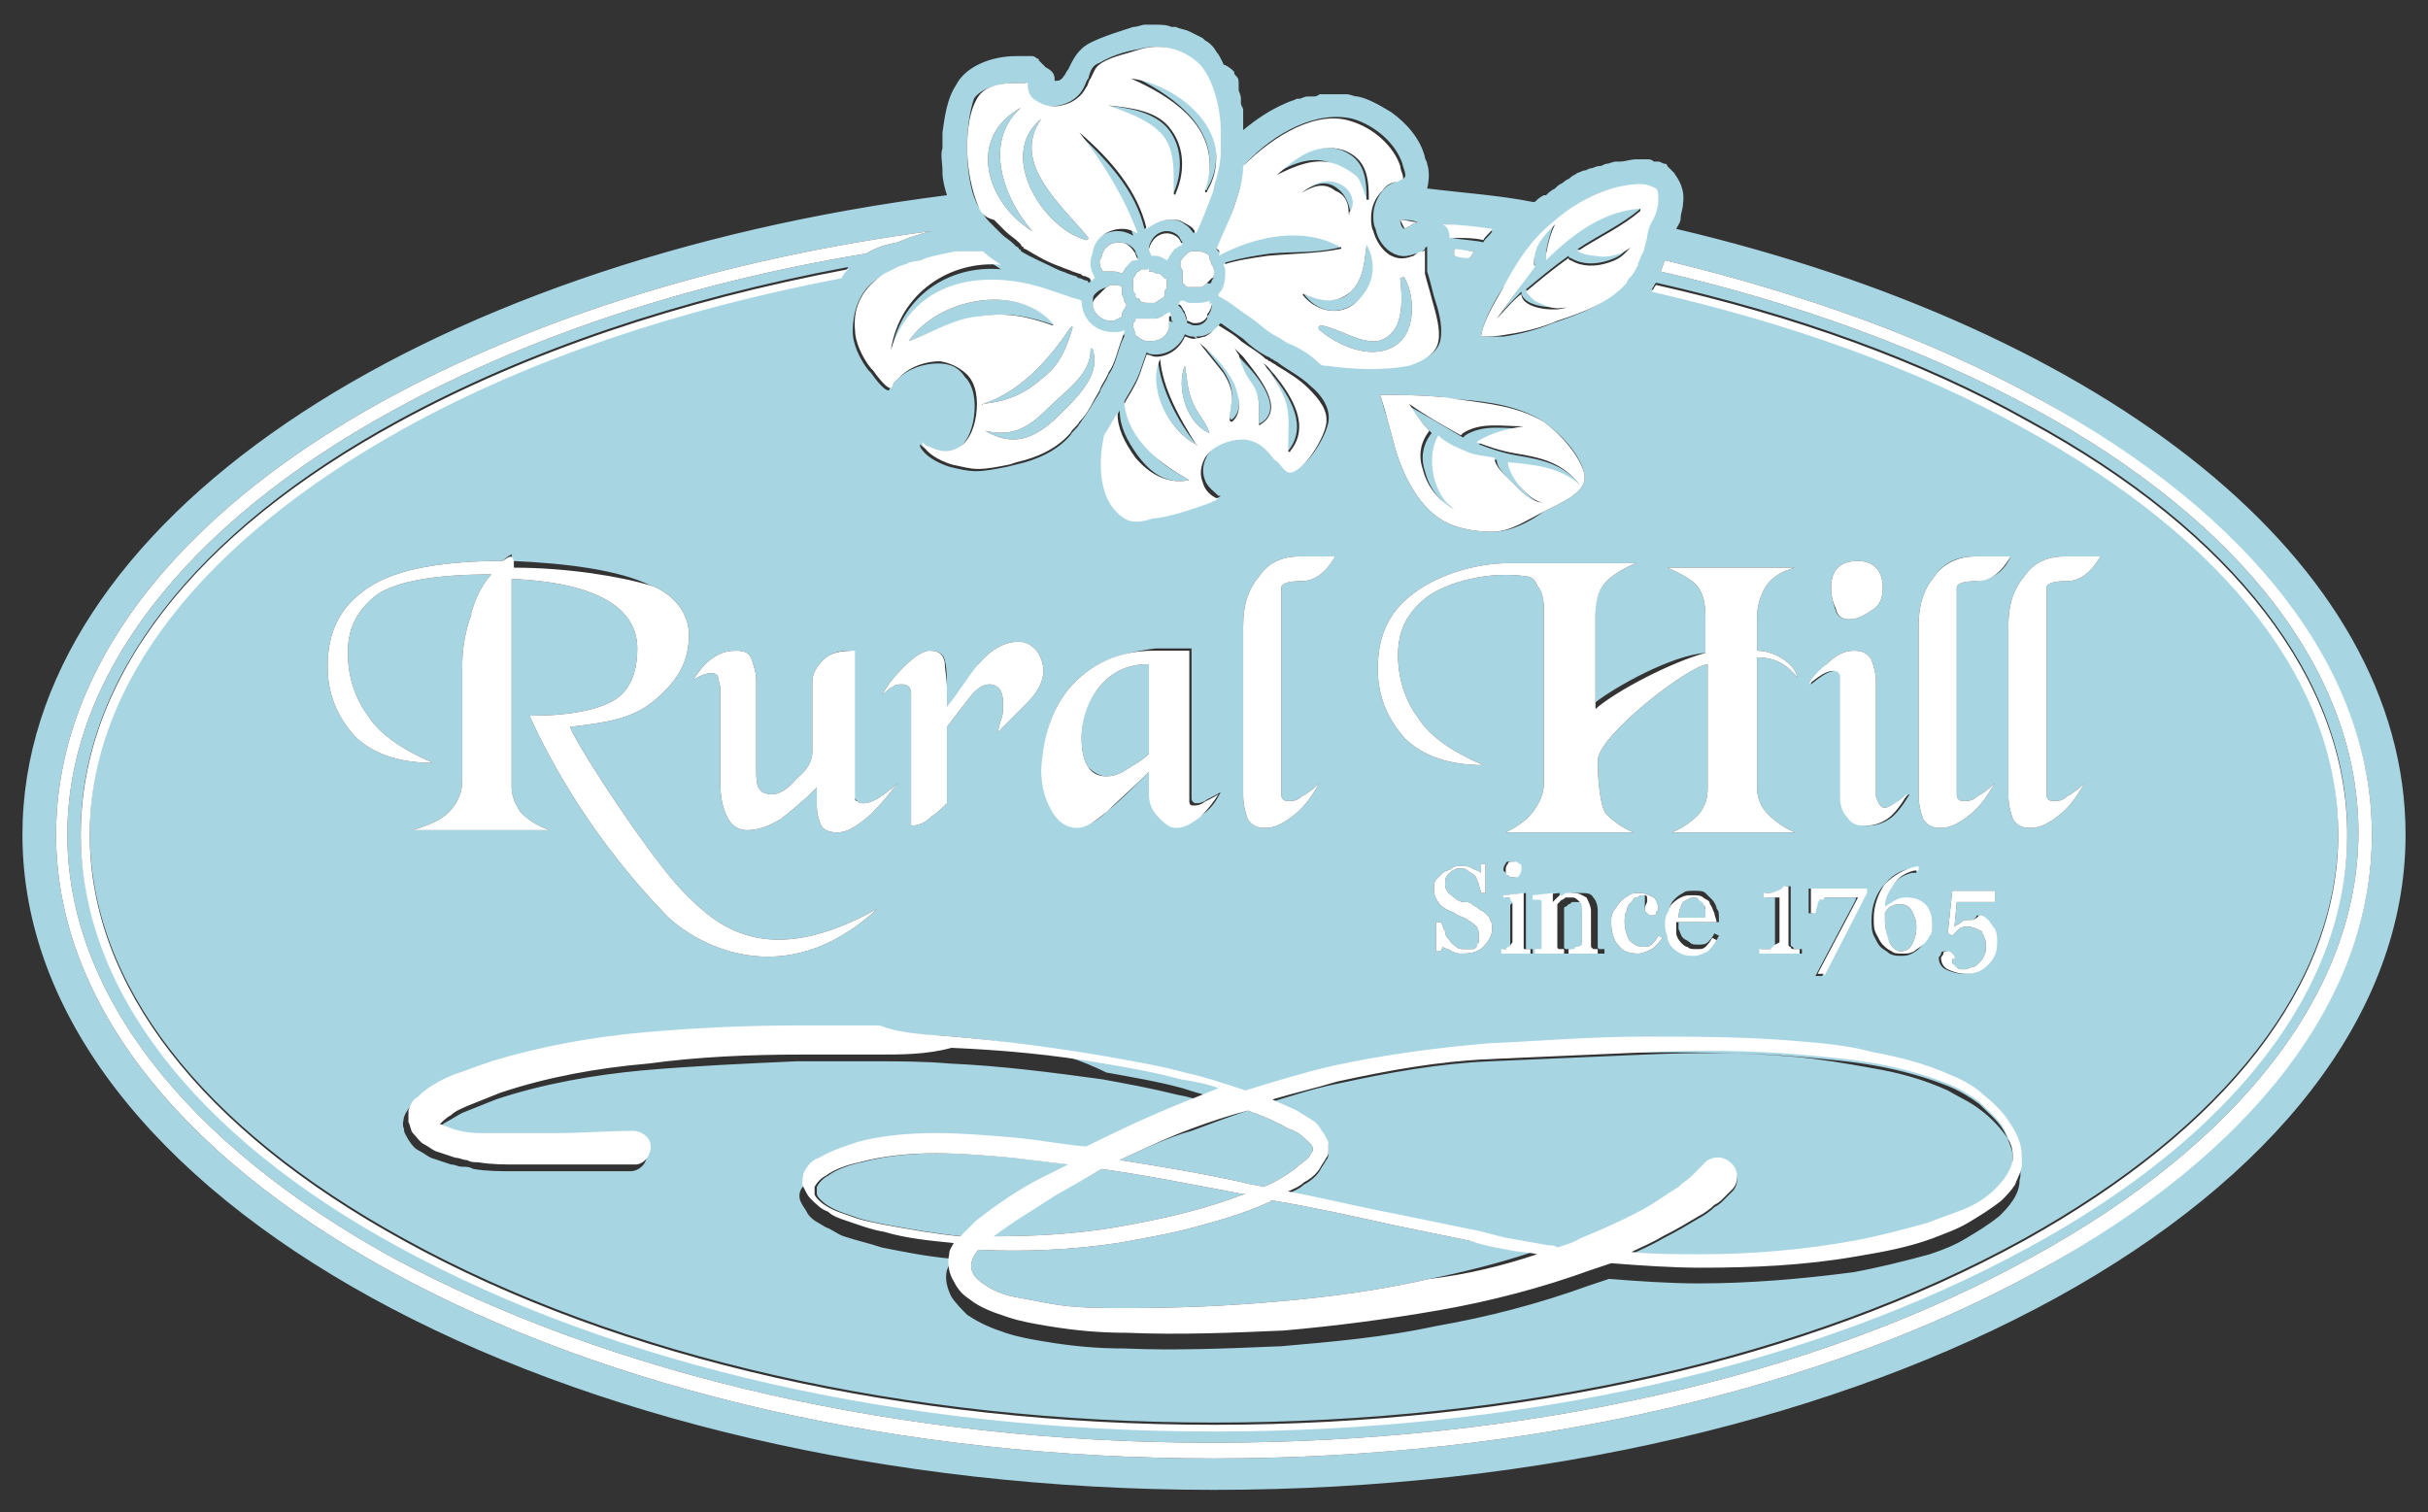 <?xml version="1.0" encoding="utf-8"?>
<!-- Generator: Adobe Illustrator 21.0.2, SVG Export Plug-In . SVG Version: 6.00 Build 0)  -->
<svg version="1.1" id="Layer_1" xmlns="http://www.w3.org/2000/svg" xmlns:xlink="http://www.w3.org/1999/xlink" x="0px" y="0px"
	 viewBox="0 0 108.2 67.4" style="enable-background:new 0 0 108.2 67.4;" xml:space="preserve">
<rect x="0" y="0" width="108.2" height="67.4" fill="#333333" stroke="none"/>
<style type="text/css">
	.st0{fill:#A8D5E2;}
	.st1{fill:#FFFFFF;}
</style>
<path id="blue" class="st0" d="M56.6,16.6c-0.1-0.1-0.2-0.3-0.3-0.4c0,0,0,0,0,0c0.1,0.2,0.3,0.3,0.4,0.5c0.8,1,1.6,2.3,0.7,3.4
	c0,0-0.1,0-0.1,0c0-0.7,0.1-1.5-0.1-2.2C57.1,17.4,56.9,17,56.6,16.6z M48.4,10.7c0.1,0,0.1-0.1,0.1-0.1c-1.1-1.4-3.5-3.3-2.1-5.3
	c0,0,0,0,0,0C44.4,6.9,46.5,10.2,48.4,10.7z M52.2,8.6c0,0.1,0.1,0.1,0.1,0c0.4-0.9,0.4-2-0.2-2.8c-0.6-0.8-1.8-1-2.8-1.1
	c0,0,0,0,0,0c0.8,0.3,1.7,0.6,2.3,1.2C52.3,6.6,52.3,7.7,52.2,8.6z M43.8,18C43.7,18,43.8,18.1,43.8,18c1-0.1,1.8-0.4,2.6-1.1
	c0.8-0.6,1.1-1.3,1.4-2.3c0,0,0-0.1-0.1,0C46.7,16.1,45.4,17.5,43.8,18z M46,10.3C46,10.3,46.1,10.2,46,10.3c-1.3-1.5-2.2-4-0.5-5.5
	c0,0,0,0,0,0C43.1,6.1,43.9,9,46,10.3z M46.8,18.1c-0.9,0.9-1.6,1.4-2.9,1.1c0,0,0,0,0,0c1.2,0.7,2.1,0.4,3.1-0.5
	c0.8-0.8,2.1-1.9,1.7-3.1c0-0.1-0.1-0.1-0.1,0C48.6,16.7,47.5,17.4,46.8,18.1z M53.9,19.3C53.9,19.3,53.9,19.3,53.9,19.3
	c-0.2-0.6-0.6-0.9-0.8-1.5c-0.2-0.5-0.2-1-0.3-1.5c0,0,0,0,0,0C52.4,17.3,52.9,18.9,53.9,19.3z M56.1,18.9
	C56.1,19,56.1,19,56.1,18.9c1.2-0.6,0-2.1-0.8-2.9c-0.2-0.2-0.3-0.3-0.4-0.4c0,0,0,0,0,0c0.1,0.1,0.1,0.2,0.2,0.3
	c0.2,0.4,0.5,0.9,0.7,1.3C56.2,17.7,56.1,18.2,56.1,18.9z M107.2,37.2c0,16.1-23.8,29.2-53.1,29.2C24.8,66.4,1,53.3,1,37.2
	C1,23.3,18.6,11.7,42.2,8.7v0C42.1,8.4,42,8,42,7.7c0,0,0-0.1,0-0.1c0-0.3-0.1-0.7,0-1c0-0.2,0-0.5,0-0.7c0.1-0.7,0.2-1.5,0.6-2.1
	C43,3,44.1,2.5,45.3,2.5c0,0,0,0,0,0l0.1,0c0.1,0,0.1,0,0.2,0c0,0,0,0,0,0c0,0,0.1,0,0.1,0c0.1,0,0.2,0,0.2,0c0,0,0.1,0,0.1,0
	c0.1,0,0.2,0.1,0.2,0.1c0,0,0.1,0,0.1,0.1c0.1,0.1,0.2,0.2,0.3,0.3C47,3.2,47,3.4,47,3.6c0,0,0,0,0.1,0c0.2,0,0.3-0.2,0.3-0.2
	c0.1-0.1,0.1-0.2,0.2-0.3c0.2-0.4,0.4-0.9,1-1.2c0.6-0.3,1.3-0.5,1.9-0.7c0.2,0,0.4-0.1,0.5-0.1c0.1,0,0.1,0,0.2,0
	c0.1,0,0.2,0,0.3,0c0,0,0,0,0,0c0.2,0,0.5,0,0.7,0.1c0.1,0,0.1,0,0.2,0c0.2,0.1,0.4,0.1,0.6,0.2c0,0,0,0,0,0
	c0.2,0.1,0.4,0.2,0.6,0.3c0,0,0.1,0.1,0.1,0.1c0.2,0.1,0.4,0.3,0.5,0.5c0.1,0.1,0.2,0.3,0.3,0.5c0,0,0,0.1,0.1,0.1
	C54.8,3,54.9,3.1,55,3.2c0,0.1,0,0.1,0.1,0.2c0.1,0.1,0.1,0.2,0.1,0.4c0,0.1,0,0.1,0,0.2c0,0.1,0.1,0.2,0.1,0.4c0,0.1,0,0.1,0,0.2
	c0,0.1,0.1,0.2,0.1,0.3c0,0.1,0,0.1,0,0.2c0,0.1,0,0.2,0,0.2c0,0.1,0,0.1,0,0.2c0,0,0,0.1,0,0.1c0,0.1,0,0.2,0,0.2c0,0,0,0,0,0
	c0.6-0.5,1.2-0.9,1.9-1.2c0,0,0,0,0,0c0.2-0.1,0.3-0.1,0.5-0.2c0,0,0.1,0,0.1,0c0.1,0,0.2-0.1,0.4-0.1c0.1,0,0.1,0,0.2,0
	c0.1,0,0.2,0,0.3-0.1c0.1,0,0.1,0,0.2,0c0.1,0,0.2,0,0.3,0c0,0,0.1,0,0.1,0c0,0,0,0,0.1,0c0.1,0,0.2,0,0.3,0c0.1,0,0.1,0,0.2,0
	c0.2,0,0.3,0.1,0.5,0.1c0,0,0,0,0,0c0.5,0.1,1,0.4,1.5,0.7c0.7,0.5,1.3,1.2,1.5,2c0,0.1,0.1,0.2,0.1,0.3c0,0,0,0,0,0
	c0.1,0.3,0.1,0.7,0,1.1l0,0c1.6,0.2,3.2,0.3,4.7,0.6c0,0,0.1,0,0.1,0c0.1-0.1,0.2-0.2,0.4-0.3c0,0,0,0,0.1,0
	c0.1-0.1,0.2-0.2,0.4-0.3c0,0,0.1-0.1,0.1-0.1c0.1-0.1,0.2-0.1,0.3-0.2C69.8,8,69.9,8,70,7.9c0.1-0.1,0.2-0.1,0.3-0.2
	c0.1,0,0.2-0.1,0.3-0.1c0.1,0,0.2-0.1,0.3-0.1c0.1,0,0.2-0.1,0.4-0.1c0.1,0,0.2-0.1,0.3-0.1c0.1,0,0.3-0.1,0.4-0.1
	c0.1,0,0.2,0,0.2,0c0.2,0,0.5-0.1,0.7-0.1c0,0,0,0,0,0h0c0,0,0.1,0,0.1,0c0.1,0,0.1,0,0.2,0c0.1,0,0.1,0,0.2,0c0.1,0,0.2,0,0.3,0.1
	c0.1,0,0.1,0,0.2,0c0.1,0,0.2,0.1,0.3,0.1c0,0,0.1,0,0.1,0.1c0.1,0.1,0.2,0.2,0.3,0.3c0.2,0.3,0.5,0.7,0.4,1.4
	c0,0.2-0.1,0.4-0.1,0.6c0,0.2-0.1,0.3-0.2,0.5l0,0C93.8,14.7,107.2,25,107.2,37.2z M37.9,35.4V29c-0.5,0-0.9,0.1-1.2,0.4
	c-0.3,0.3-0.5,0.6-0.5,1v3.1c0,0.4-0.2,0.8-0.7,1.2c-0.4,0.5-0.8,0.7-1.1,0.7c-0.3,0-0.5-0.1-0.6-0.3c-0.1-0.2-0.1-0.5-0.1-0.9v-0.5
	v-3.4c0-0.3-0.1-0.6-0.2-0.9c-0.1-0.3-0.3-0.4-0.7-0.4c-0.4,0-0.7,0.1-1,0.3c-0.3,0.2-0.6,0.5-0.9,1c0.3-0.2,0.6-0.3,0.8-0.3
	c0.2,0,0.3,0.1,0.3,0.2c0,0.1,0.1,0.3,0.1,0.5v4.2c0,0.6,0.1,1.1,0.3,1.5c0.2,0.4,0.5,0.6,0.9,0.6c0.5,0,1-0.2,1.5-0.5
	c0.5-0.4,1-0.8,1.6-1.4v0.8c0,0.4,0.1,0.7,0.2,0.9c0.1,0.2,0.4,0.3,0.7,0.3c0.5,0,0.9-0.3,1.5-0.8c0.5-0.5,0.9-1,1.2-1.4
	c-0.3,0.3-0.6,0.5-0.9,0.7c-0.2,0.1-0.4,0.2-0.6,0.2c-0.1,0-0.2,0-0.3-0.1C38,35.5,37.9,35.4,37.9,35.4z M42.2,31.9v-0.8
	c0-0.8,0-1.3-0.1-1.7C42,29.1,41.8,29,41.4,29c-0.2,0-0.6,0.2-1.1,0.7c-0.5,0.5-0.8,0.9-1,1.3c0.2-0.2,0.3-0.3,0.5-0.4
	c0.1-0.1,0.3-0.1,0.4-0.1c0.2,0,0.4,0.1,0.4,0.4v5.9c0.4,0,0.7-0.2,0.9-0.4c0.3-0.2,0.5-0.4,0.7-0.6v-3.4c0.3-0.4,0.6-0.8,1-1.3
	c0.3-0.4,0.6-0.6,0.9-0.6c0.2,0,0.4,0.1,0.5,0.3c0.1,0.2,0.1,0.4,0.1,0.6c0,0.2,0,0.5-0.1,0.7c-0.1,0.3-0.1,0.5-0.2,0.6
	c0.4-0.4,0.9-0.9,1.4-1.4c0.5-0.5,0.7-1,0.7-1.4c0-0.3-0.1-0.6-0.3-0.9c-0.2-0.2-0.4-0.4-0.8-0.4c-0.6,0-1.2,0.3-1.8,1
	C43.1,30.7,42.7,31.3,42.2,31.9z M53,21.4c-1,0.2-1.7-0.3-2.3-1.1c-0.5-0.7-0.8-1.3-0.8-2c-0.2,0.3-0.4,0.7-0.6,1
	c-0.2,1.4-0.1,3,0.9,3.7c0.4,0.2,0.7,0.2,1.3,0l0.1,0c0.6-0.2,1.2-0.3,1.9-0.5c0.5-0.2,0.8-0.3,0.9-0.4c0,0,0,0-0.1,0
	c-0.2-0.2-0.5-0.4-0.6-0.7c-0.2-0.5,0-0.9,0.1-1.1c0.4-0.6,1.2-0.8,1.5-0.8c0.9-0.1,1.3,0.5,1.6,0.9c0.1,0.2,0.3,0.3,0.4,0.4
	c0.2,0.1,0.3,0.1,0.5,0.1c0.6-0.3,1.3-1.5,1.4-2.1c0.1-0.6-0.3-1.2-0.8-1.6c-0.4-0.4-1-0.7-1.4-1c-0.1-0.1-0.2-0.1-0.3-0.2
	c-0.1,0-0.1-0.1-0.2-0.1c-0.4-0.2-0.8-0.5-1.1-0.8c-0.3-0.2-0.7-0.5-1-0.7c0,0-0.1,0.1-0.1,0.1c-0.1,0.2-0.3,0.3-0.5,0.4
	C53.6,15,53.4,15,53.2,15c0.7,0.6,1.4,1.2,1.8,2c0.2,0.5,0.4,1.3-0.1,1.7c0,0-0.1,0-0.1-0.1c0-0.3,0.1-0.7,0.1-1
	c0-0.4-0.2-0.8-0.4-1.1c-0.4-0.5-0.8-1-1.2-1.5c0,0,0,0,0,0c0,0,0,0-0.1,0c-0.1,0-0.2,0-0.4-0.1c-0.2,0.5-0.7,0.9-1.3,0.9
	c-0.1,0-0.3,0-0.4-0.1c-0.2,0.5-0.3,1-0.6,1.5c-0.1,0.2-0.3,0.5-0.4,0.7c0,0,0,0,0,0c0.1,0.8,0.5,1.5,1.1,2.1
	C51.6,20.6,52.3,21,53,21.4C53,21.4,53,21.4,53,21.4z M54,12.5c0.1-0.1,0.1-0.2,0.1-0.4c0-0.1,0-0.2-0.1-0.3c0-0.1-0.1-0.2-0.1-0.3
	c0,0,0,0,0-0.1c-0.1-0.1-0.3-0.2-0.5-0.2c0,0,0,0,0,0c0,0-0.1,0-0.1,0c-0.1,0-0.1,0-0.2,0c-0.1,0-0.2,0.1-0.3,0.2c0,0,0,0,0,0
	c-0.1,0.1-0.2,0.2-0.2,0.3c0,0.1,0,0.1,0,0.2c0,0,0.1,0.1,0.1,0.2c0,0,0,0,0,0c0,0,0,0.1,0,0.1c0,0,0,0,0,0c0,0,0,0.1,0,0.1
	c0,0,0,0,0,0c0,0,0,0.1,0,0.1c0,0.1,0,0.1,0,0.2c0,0,0.1,0.1,0.1,0.1c0,0,0.1,0.1,0.1,0.1c0,0,0.1,0,0.1,0c0.1,0,0.1,0,0.2,0
	c0,0,0.1,0,0.1,0c0.1,0,0.1,0,0.2,0c0.1,0,0.2-0.1,0.3-0.2c0,0,0,0,0,0C53.9,12.7,54,12.6,54,12.5z M53.9,13.5
	C53.9,13.5,53.9,13.5,53.9,13.5C53.9,13.4,53.9,13.4,53.9,13.5C53.9,13.4,53.9,13.4,53.9,13.5C53.9,13.4,53.9,13.4,53.9,13.5
	c-0.2,0-0.4,0.1-0.6,0.1c-0.1,0-0.1,0-0.2,0c0,0-0.1,0-0.1,0c-0.1,0-0.2-0.1-0.3-0.1c0,0,0,0,0,0c0,0-0.1,0-0.1,0c0,0,0,0,0,0
	c0,0,0,0.1-0.1,0.1c0,0,0,0,0,0c0,0,0.1,0.1,0.1,0.1c0.1,0.1,0.1,0.2,0.2,0.3c0,0,0,0,0,0c0,0.1,0.1,0.2,0.1,0.4
	c0.1,0,0.2,0.1,0.3,0.1c0,0,0.1,0,0.1,0c0.2,0,0.4-0.1,0.5-0.3c0,0,0,0,0-0.1c0.1-0.1,0.2-0.3,0.2-0.5
	C53.9,13.6,53.9,13.5,53.9,13.5z M52.7,10.8c-0.1-0.1-0.1-0.2-0.2-0.3c-0.1-0.1-0.3-0.2-0.5-0.2c0,0,0,0,0,0c-0.4,0-0.7,0.3-0.8,0.7
	c0,0.1,0.1,0.2,0.1,0.3c0,0,0,0,0,0c0.1,0,0.1,0,0.2,0c0.2,0,0.3,0.1,0.5,0.2c0.1-0.1,0.1-0.2,0.2-0.3
	C52.4,11.1,52.5,10.9,52.7,10.8z M52.2,14.3c0,0,0-0.1,0-0.1c0-0.1-0.1-0.2-0.1-0.2c0,0,0,0,0,0c-0.1,0.1-0.2,0.1-0.3,0.1
	c-0.1,0-0.2,0.1-0.3,0.1c-0.1,0-0.1,0-0.2,0c-0.1,0-0.1,0-0.2,0c-0.1,0-0.1,0-0.2,0c0,0,0,0-0.1,0c0,0,0,0-0.1,0c0,0,0,0,0,0
	c0,0-0.1,0-0.1,0c0,0,0,0,0,0c0,0.1,0,0.1-0.1,0.2c0,0,0,0.1,0,0.1c0,0,0,0,0,0c0,0.2,0.1,0.3,0.1,0.4c0,0,0,0.1,0.1,0.1
	c0.1,0.1,0.3,0.2,0.4,0.2c0.1,0,0.1,0,0.2,0c0.4,0,0.7-0.2,0.8-0.6c0-0.1,0-0.1,0-0.2c0,0,0-0.1,0-0.1
	C52.3,14.4,52.3,14.3,52.2,14.3z M51.2,12C51.1,12,51.1,12,51.2,12C51.1,12,51,12,51,12c0,0,0,0,0,0c0,0,0,0-0.1,0
	c-0.1,0-0.1,0.1-0.2,0.1c-0.1,0.1-0.1,0.2-0.2,0.3c0,0,0,0,0,0c0,0.1,0,0.1,0,0.2c0,0,0,0,0,0.1c0,0,0,0,0,0c0,0,0,0.1,0,0.1
	c0,0,0,0,0,0c0,0,0,0.1,0,0.1c0,0,0,0,0,0c0,0.1,0,0.1,0.1,0.2c0,0,0,0,0,0.1c0,0.1,0.1,0.1,0.1,0.1c0,0,0,0,0,0c0,0,0.1,0,0.1,0.1
	c0,0,0,0,0,0c0,0,0,0,0,0c0,0,0,0,0,0c0.1,0.1,0.2,0.1,0.4,0.1c0,0,0,0,0,0c0.1,0,0.1,0,0.2,0c0.1,0,0.1,0,0.2-0.1
	c0.1,0,0.1-0.1,0.2-0.1c0,0,0.1-0.1,0.1-0.1c0,0,0,0,0-0.1c0,0,0,0,0-0.1c0,0,0,0,0,0c0-0.1,0.1-0.1,0.1-0.2c0,0,0-0.1,0-0.1
	c0,0,0-0.1,0-0.1c0,0,0,0,0,0c0,0,0,0,0,0c0,0,0,0,0,0c0-0.1,0-0.2-0.1-0.2c0,0,0,0,0,0c0,0-0.1-0.1-0.1-0.1c0,0,0,0,0,0
	c-0.1-0.1-0.1-0.1-0.2-0.1c-0.1,0-0.2-0.1-0.3-0.1c0,0-0.1,0-0.1,0c0,0,0,0,0,0C51.2,11.9,51.2,12,51.2,12z M50.7,11.5
	c0-0.1-0.1-0.2-0.1-0.3c-0.1-0.2-0.4-0.4-0.7-0.4c-0.4,0-0.7,0.2-0.8,0.6c0,0.1-0.1,0.2-0.1,0.2c0,0.1,0,0.3,0.1,0.4
	c0,0,0,0.1,0.1,0.1c0,0,0.1,0,0.1,0c0.1,0,0.1,0,0.2,0c0.2,0,0.3,0,0.5,0.1c0.1-0.1,0.1-0.2,0.2-0.3C50.3,11.7,50.5,11.6,50.7,11.5
	C50.6,11.5,50.7,11.5,50.7,11.5z M48.8,13.1c-0.1,0.1-0.1,0.2-0.1,0.4c0,0.1,0,0.2,0,0.2c0.1,0.3,0.4,0.6,0.8,0.6
	c0.1,0,0.2,0,0.3-0.1c0.1,0,0.2-0.1,0.2-0.1c0,0,0-0.1,0-0.1c0-0.1,0.1-0.2,0.2-0.4c0-0.1-0.1-0.1-0.1-0.2c0,0,0,0,0-0.1
	c-0.1-0.1-0.1-0.2-0.1-0.3c0,0,0,0,0,0c0-0.1,0-0.2,0-0.2c0,0,0,0,0,0v0c0,0,0,0,0,0c-0.1-0.1-0.2-0.1-0.3-0.1c0,0,0,0,0,0
	c0,0-0.1,0-0.1,0c0,0-0.1,0-0.1,0c-0.1,0-0.1,0.1-0.2,0.1C49,12.9,48.9,13,48.8,13.1z M57.1,35.4v-9.2c0-0.2,0.3-0.3,0.9-0.3
	c0.6,0,1.1-0.4,1.5-1.1h-1.6c-0.8,0-1.4,0.3-1.8,0.9c-0.5,0.6-0.7,1.3-0.7,2.2v7.5c0,0.5,0.1,0.8,0.2,1.1c0.2,0.3,0.4,0.4,0.8,0.4
	c0.4,0,0.8-0.2,1.3-0.6c0.5-0.4,0.8-0.9,1.1-1.4c-0.3,0.3-0.6,0.5-0.8,0.6c-0.2,0.2-0.4,0.2-0.6,0.2C57.2,35.7,57.1,35.6,57.1,35.4z
	 M47.9,30.4c-0.9,0.9-1.4,2.2-1.4,3.8c0,0.8,0.2,1.4,0.5,1.9c0.3,0.5,0.7,0.7,1.1,0.7c0.4,0,0.8-0.2,1.3-0.7c0.5-0.4,1.1-1,1.9-1.8
	v1c0,0.4,0.2,0.8,0.5,1.1c0.3,0.3,0.6,0.4,0.7,0.4c0.3,0,0.7-0.2,1.1-0.5c0.4-0.3,0.6-0.6,0.8-1c-0.3,0.2-0.6,0.3-0.7,0.4
	c-0.2,0.1-0.3,0.1-0.4,0.1c-0.1,0-0.2-0.1-0.2-0.2v-6.7h-1.6C49.9,29.1,48.8,29.5,47.9,30.4z M42.5,46.2c-1.2-0.1-2.3-0.1-3.5-0.2
	c-1.2,0-2.3,0-3.5,0c-2.3,0-4.6,0.1-6.9,0.3c-2.3,0.2-4.6,0.5-6.9,1.3c-0.6,0.2-1.1,0.4-1.7,0.6c-0.3,0.1-0.6,0.3-0.8,0.4
	c-0.3,0.2-0.6,0.3-0.8,0.6c-0.1,0.1-0.3,0.3-0.4,0.6c0,0.1-0.1,0.3,0,0.5c0,0.2,0.1,0.3,0.2,0.5c0.2,0.3,0.3,0.4,0.5,0.5
	c0.2,0.1,0.3,0.2,0.5,0.3c0.3,0.1,0.6,0.2,0.9,0.3c0.2,0,0.3,0.1,0.5,0.1c0.2,0,0.3,0,0.5,0.1c0.6,0.1,1.2,0.1,1.8,0.1
	c0.6,0,1.2,0,1.7,0c1.2,0,2.3,0,3.5,0c0,0,0,0,0,0c0.4,0,0.8-0.4,0.7-0.8c0-0.4-0.4-0.8-0.8-0.7h0c-1.1,0.1-2.3,0.1-3.4,0.1
	c-0.6,0-1.1,0-1.7,0c-0.6,0-1.1,0-1.7,0c-0.5,0-1-0.1-1.5-0.3c-0.1,0-0.2-0.1-0.3-0.1c0,0,0,0,0,0c0,0,0,0,0,0
	c0.1-0.1,0.3-0.3,0.5-0.4c0.2-0.1,0.5-0.3,0.7-0.4c0.5-0.2,1-0.4,1.5-0.6c2.1-0.7,4.4-1.1,6.6-1.3c2.3-0.2,4.6-0.3,6.8-0.4
	c1.1,0,2.3,0,3.4,0c1.1,0,2.3,0,3.4,0.1c2.3,0.1,4.6,0.4,6.8,0.7c1.1,0.2,2.2,0.4,3.4,0.7c0.6,0.1,1.1,0.3,1.7,0.4
	c-0.5,0.2-1,0.4-1.5,0.6c-1.5,0.6-3,1.2-4.4,2c-1-0.2-2.1-0.3-3.2-0.4c-1.1-0.1-2.3-0.2-3.5-0.2c-1.2,0-2.3,0.1-3.5,0.4
	c-0.6,0.2-1.1,0.3-1.7,0.7c-0.3,0.2-0.5,0.4-0.7,0.7c-0.1,0.2-0.1,0.4,0,0.6c0.1,0.2,0.2,0.3,0.3,0.5c0.2,0.3,0.5,0.4,0.8,0.6
	c0.3,0.1,0.5,0.3,0.8,0.4c0.6,0.2,1.1,0.3,1.7,0.5c1,0.2,2,0.4,3.1,0.5c-0.1,0.2-0.1,0.3-0.2,0.5c-0.1,0.4,0,0.8,0.2,1.2
	c0.2,0.3,0.5,0.6,0.7,0.8c0.6,0.4,1.1,0.6,1.7,0.8c0.6,0.2,1.2,0.3,1.8,0.4c1.2,0.2,2.3,0.3,3.5,0.3c2.3,0.1,4.6,0,7-0.1
	c2.3-0.2,4.6-0.4,6.9-0.9c2.3-0.4,4.6-1,6.8-1.8c0.3-0.1,0.6-0.2,0.9-0.3c1.3,0.1,2.7,0.2,4,0.2c2.3,0,4.6-0.2,6.9-0.5
	c1.1-0.2,2.3-0.5,3.4-0.8c0.6-0.2,1.1-0.4,1.6-0.7c0.5-0.3,1-0.6,1.5-1c0.2-0.2,0.4-0.4,0.6-0.7c0.2-0.3,0.3-0.6,0.3-0.9
	c0.1-0.3,0-0.7-0.1-1c-0.1-0.3-0.2-0.6-0.4-0.8c-0.3-0.5-0.8-1-1.2-1.3c-0.5-0.4-1-0.6-1.5-0.9c-1.1-0.5-2.2-0.8-3.4-1
	c-1.1-0.2-2.3-0.4-3.4-0.5c-2.3-0.2-4.6-0.2-6.9-0.2c-2.3,0-4.6,0.2-6.9,0.3c-2.3,0.1-4.6,0.4-6.9,1c-1.3,0.3-2.6,0.7-3.9,1.1
	c-0.9-0.3-1.8-0.5-2.7-0.8c-1.1-0.3-2.3-0.5-3.4-0.7C47.1,46.7,44.8,46.4,42.5,46.2z M71.1,31.3v-4.2c0-0.5,0.2-0.9,0.5-1.2
	c0.3-0.3,0.8-0.6,1.3-0.8h-3.4h-0.8c0,0-1.1,0-1.5,0c-1.4,0-3,0.5-4,1.2c-1.2,0.8-1.8,1.9-1.8,3.5c0,1.2,0.4,2.2,1.2,3.1
	c0.8,0.8,2,1.2,3.5,1.2c-1.4-0.6-2.4-1.3-2.9-2.1c-0.6-0.8-0.9-1.8-0.9-2.8c0-1.1,0.4-1.9,1.3-2.6c0.8-0.6,2.7-1.2,4.5-0.9
	c0.2,0,0.4,0.3,0.4,0.4c0.2,0.2,0.3,0.6,0.3,1v7.8c0,0.5-0.2,0.9-0.5,1.3c-0.3,0.4-0.8,0.7-1.2,0.9h5.7c-0.5-0.2-0.9-0.5-1.2-0.8
	c-0.3-0.3-0.4-1.6-0.4-2.4c0-1.1,4-4.2,4.9-4.3v5.5c0,0.5-0.1,0.8-0.4,1.2c-0.3,0.3-0.7,0.6-1.2,0.8H80c-0.5-0.2-0.9-0.5-1.2-0.8
	c-0.3-0.3-0.5-0.7-0.5-1.2l0-5.8c0.9,0,1.4,0.4,1.8,0.9c-0.1-0.6-1-1.2-1.8-1.2v-1.5c0-0.4,0.1-0.8,0.3-1.2c0.2-0.4,0.6-0.8,1.4-1
	h-5.7c0.7,0.3,1.2,0.6,1.4,0.9c0.2,0.3,0.3,0.7,0.3,1.3v1.6C74.5,29.2,72,30.6,71.1,31.3z M79.1,40.1V42c0,0.1,0,0.1,0,0.2
	c0,0-0.1,0.1-0.1,0.1c0,0-0.1,0-0.2,0c-0.1,0-0.2,0-0.3,0v0.2h1.8v-0.2c-0.1,0-0.1,0-0.2,0c-0.1,0-0.2,0-0.2-0.1
	c-0.1,0-0.1-0.1-0.1-0.1s0-0.1,0-0.2v-1.6c0-0.1,0-0.3,0-0.4c0-0.2,0-0.3,0-0.4h-0.2c-0.1,0.1-0.2,0.2-0.3,0.2
	c-0.2,0.1-0.3,0.1-0.5,0.1h-0.1v0.2H79.1z M74.8,41.1h1.8v-0.2c0-0.2,0-0.3-0.1-0.4c0-0.1-0.1-0.3-0.2-0.4c-0.1-0.1-0.2-0.2-0.3-0.3
	c-0.1-0.1-0.3-0.1-0.5-0.1c-0.2,0-0.4,0-0.5,0.1c-0.2,0.1-0.3,0.2-0.4,0.3c-0.1,0.1-0.2,0.3-0.2,0.4c-0.1,0.2-0.1,0.3-0.1,0.5
	c0,0.2,0,0.4,0.1,0.5c0.1,0.2,0.1,0.3,0.2,0.5c0.1,0.1,0.2,0.2,0.4,0.3c0.2,0.1,0.3,0.1,0.6,0.1c0.2,0,0.5-0.1,0.6-0.2
	c0.2-0.1,0.3-0.3,0.4-0.5l-0.2-0.1c-0.1,0.2-0.2,0.3-0.3,0.4c-0.1,0.1-0.3,0.1-0.4,0.1c-0.2,0-0.3,0-0.4-0.1
	c-0.1-0.1-0.2-0.1-0.3-0.2c-0.1-0.1-0.1-0.2-0.2-0.4C74.8,41.4,74.8,41.3,74.8,41.1z M73.3,40.1c0,0,0,0.1,0,0.2c0,0.1,0,0.2,0,0.2
	c0,0.1,0,0.1,0.1,0.2s0.1,0.1,0.2,0.1c0.1,0,0.2,0,0.2-0.1c0-0.1,0.1-0.1,0.1-0.2c0-0.2-0.1-0.4-0.2-0.5c-0.2-0.1-0.4-0.2-0.6-0.2
	c-0.2,0-0.4,0-0.5,0.1c-0.2,0.1-0.3,0.2-0.4,0.3c-0.1,0.1-0.2,0.3-0.3,0.4c-0.1,0.2-0.1,0.3-0.1,0.5c0,0.4,0.1,0.8,0.3,1
	c0.2,0.3,0.5,0.4,0.9,0.4c0.2,0,0.4-0.1,0.6-0.2c0.2-0.1,0.3-0.3,0.5-0.5l-0.2-0.1c-0.1,0.2-0.2,0.3-0.3,0.4
	c-0.1,0.1-0.3,0.1-0.4,0.1c-0.2,0-0.4-0.1-0.6-0.3c-0.1-0.2-0.2-0.5-0.2-0.8c0-0.2,0-0.4,0.1-0.5c0-0.2,0.1-0.3,0.2-0.4
	c0.1-0.1,0.1-0.2,0.2-0.2c0.1,0,0.2-0.1,0.2-0.1c0.1,0,0.1,0,0.2,0C73.3,40,73.3,40.1,73.3,40.1z M70.5,40.7V42c0,0.1,0,0.1,0,0.2
	c0,0-0.1,0.1-0.1,0.1c0,0-0.1,0-0.1,0c0,0-0.1,0-0.1,0v0.2h1.3v-0.2c-0.1,0-0.1,0-0.1,0c0,0-0.1,0-0.1,0c-0.1,0-0.1-0.1-0.1-0.1
	c0,0,0-0.1,0-0.2v-1.4c0-0.3-0.1-0.5-0.2-0.6c-0.1-0.2-0.3-0.2-0.6-0.2c-0.1,0-0.2,0-0.3,0c-0.1,0-0.2,0.1-0.2,0.1
	c-0.1,0-0.1,0.1-0.2,0.1c-0.1,0.1-0.1,0.1-0.2,0.2h0v-0.4l0,0l-0.9,0.1V40c0.1,0,0.1,0,0.2,0c0,0,0.1,0,0.1,0c0,0,0.1,0.1,0.1,0.1
	c0,0.1,0,0.1,0,0.2V42c0,0.1,0,0.1,0,0.2c0,0-0.1,0.1-0.1,0.1c0,0-0.1,0-0.1,0c0,0-0.1,0-0.1,0v0.2h1.3v-0.2c0,0-0.1,0-0.1,0
	c0,0-0.1,0-0.1,0c-0.1,0-0.1-0.1-0.1-0.1s0-0.1,0-0.2v-1.5c0,0,0-0.1,0.1-0.1c0,0,0.1-0.1,0.1-0.1c0.1,0,0.1-0.1,0.2-0.1
	c0.1,0,0.2,0,0.3,0c0.1,0,0.2,0.1,0.3,0.2C70.5,40.3,70.5,40.5,70.5,40.7z M67.3,40.4V42c0,0.1,0,0.1,0,0.2c0,0-0.1,0.1-0.1,0.1
	c0,0-0.1,0-0.1,0c0,0-0.1,0-0.1,0v0.2h1.3v-0.2c0,0-0.1,0-0.1,0c0,0-0.1,0-0.1,0c-0.1,0-0.1,0-0.1-0.1c0,0,0-0.1,0-0.2v-2.2l0,0
	l-0.9,0.1V40c0.1,0,0.1,0,0.2,0c0.1,0,0.1,0,0.1,0.1c0,0,0.1,0.1,0.1,0.1C67.3,40.3,67.3,40.3,67.3,40.4z M67.2,39
	c0.1,0.1,0.1,0.1,0.2,0.1c0.1,0,0.2,0,0.2-0.1c0.1-0.1,0.1-0.2,0.1-0.3c0-0.1,0-0.2-0.1-0.2c-0.1-0.1-0.1-0.1-0.3-0.1
	c-0.1,0-0.2,0-0.2,0.1c-0.1,0.1-0.1,0.2-0.1,0.3C67.1,38.9,67.2,39,67.2,39z M65.9,41.7c0,0.1,0,0.2,0,0.3c0,0.1-0.1,0.1-0.1,0.2
	c-0.1,0.1-0.1,0.1-0.2,0.1c-0.1,0-0.2,0-0.3,0c-0.2,0-0.3,0-0.4-0.1c-0.1-0.1-0.2-0.1-0.3-0.3c-0.1-0.1-0.2-0.2-0.2-0.4
	c-0.1-0.1-0.1-0.3-0.2-0.4h-0.2l0,1.3h0.2l0.1-0.2c0.1,0.1,0.3,0.1,0.4,0.2c0.2,0.1,0.3,0.1,0.5,0.1c0.4,0,0.7-0.1,0.9-0.3
	c0.2-0.2,0.4-0.5,0.4-0.8c0-0.1,0-0.3-0.1-0.4c0-0.1-0.1-0.2-0.2-0.3c-0.1-0.1-0.2-0.1-0.3-0.2c-0.1-0.1-0.2-0.1-0.3-0.2
	c-0.1-0.1-0.2-0.1-0.4-0.1c-0.1,0-0.3-0.1-0.4-0.2c-0.1-0.1-0.3-0.2-0.3-0.3c-0.1-0.1-0.1-0.2-0.1-0.4c0-0.2,0.1-0.3,0.2-0.4
	c0.1-0.1,0.3-0.2,0.4-0.2c0.2,0,0.3,0,0.4,0.1c0.1,0.1,0.2,0.1,0.3,0.2c0.1,0.1,0.1,0.2,0.2,0.4c0,0.1,0.1,0.3,0.1,0.4h0.2l0-1.3
	h-0.2L66,38.9c-0.1-0.1-0.2-0.1-0.4-0.2c-0.1-0.1-0.3-0.1-0.5-0.1c-0.2,0-0.3,0-0.4,0.1c-0.1,0.1-0.3,0.1-0.4,0.2
	c-0.1,0.1-0.2,0.2-0.3,0.3c-0.1,0.1-0.1,0.3-0.1,0.4c0,0.3,0.1,0.5,0.2,0.6c0.1,0.2,0.3,0.3,0.5,0.4c0.1,0,0.2,0.1,0.4,0.2
	c0.2,0.1,0.3,0.1,0.4,0.2c0.2,0.1,0.3,0.2,0.4,0.3C65.9,41.4,65.9,41.5,65.9,41.7z M81.4,29.6c-0.4,0.4-0.7,0.7-0.7,0.9
	c0.5-0.4,0.8-0.6,1.1-0.6c0.2,0,0.3,0.1,0.3,0.3v5.3c0,0.4,0.1,0.7,0.3,0.9c0.2,0.3,0.4,0.4,0.8,0.4c0.4,0,0.7-0.1,1-0.3
	c0.3-0.2,0.6-0.6,0.9-1.1c-0.1,0-0.2,0.2-0.4,0.3C84.3,35.9,84.1,36,84,36c-0.2,0-0.3-0.2-0.4-0.5v-5.1c0-0.4-0.1-0.7-0.2-1
	C83.2,29.1,83,29,82.6,29C82.2,29,81.8,29.2,81.4,29.6z M81.8,27.2c0.1,0.3,0.3,0.4,0.6,0.4c0.3,0,0.6-0.1,1-0.4
	c0.4-0.2,0.5-0.6,0.5-1c0-0.4-0.1-0.7-0.3-0.9c-0.2-0.2-0.5-0.3-0.8-0.3c-0.4,0-0.7,0.1-0.9,0.3c-0.2,0.2-0.3,0.5-0.3,0.9
	C81.6,26.6,81.7,26.9,81.8,27.2z M91.2,35.4v-9.2c0-0.2,0.3-0.3,0.9-0.3c0.6,0,1.1-0.4,1.5-1.1H92c-0.8,0-1.4,0.3-1.8,0.9
	c-0.5,0.6-0.7,1.3-0.7,2.2v7.5c0,0.5,0.1,0.8,0.2,1.1c0.2,0.3,0.4,0.4,0.8,0.4c0.4,0,0.8-0.2,1.3-0.6c0.5-0.4,0.8-0.9,1.1-1.4
	c-0.3,0.3-0.6,0.5-0.8,0.6c-0.2,0.2-0.4,0.2-0.6,0.2C91.3,35.7,91.2,35.6,91.2,35.4z M89.6,24.8H88c-0.8,0-1.4,0.3-1.8,0.9
	c-0.5,0.6-0.7,1.3-0.7,2.2v7.5c0,0.5,0.1,0.8,0.2,1.1c0.2,0.3,0.4,0.4,0.8,0.4c0.4,0,0.8-0.2,1.3-0.6c0.5-0.4,0.8-0.9,1.1-1.4
	c-0.3,0.3-0.6,0.5-0.8,0.6c-0.2,0.2-0.4,0.2-0.6,0.2c-0.2,0-0.3-0.1-0.3-0.3v-9.2c0-0.2,0.3-0.3,0.9-0.3
	C88.8,25.8,89.3,25.5,89.6,24.8z M87,43.1c0,0,0-0.1,0-0.2c0-0.1,0-0.2,0-0.2c0-0.1,0-0.1-0.1-0.2c-0.1-0.1-0.1-0.1-0.2-0.1
	c-0.1,0-0.2,0-0.2,0.1c0,0.1-0.1,0.1-0.1,0.2c0,0.2,0.1,0.4,0.3,0.5c0.2,0.1,0.5,0.2,0.8,0.2c0.4,0,0.7-0.1,1-0.4
	c0.3-0.3,0.4-0.6,0.4-1c0-0.2,0-0.4-0.1-0.6c-0.1-0.1-0.2-0.3-0.3-0.4c-0.1-0.1-0.2-0.2-0.4-0.2C88,41,87.9,41,87.8,41
	c-0.2,0-0.3,0-0.4,0.1c-0.1,0.1-0.2,0.1-0.3,0.2l0.1-1.1h1.7v-0.5h-1.9l-0.2,1.9l0.2,0.1c0.1-0.1,0.2-0.2,0.3-0.3
	c0.1-0.1,0.3-0.1,0.4-0.1c0.2,0,0.4,0.1,0.6,0.2c0.1,0.2,0.2,0.4,0.2,0.6c0,0.2,0,0.4-0.1,0.5c0,0.1-0.1,0.2-0.2,0.3
	c-0.1,0.1-0.2,0.2-0.3,0.2c-0.1,0-0.2,0.1-0.3,0.1c-0.1,0-0.2,0-0.2,0c-0.1,0-0.1,0-0.2-0.1C87.1,43.2,87.1,43.1,87,43.1
	C87,43.1,87,43.1,87,43.1z M84,39.4c-0.4,0.4-0.6,1-0.6,1.6c0,0.2,0,0.5,0.1,0.7c0.1,0.2,0.2,0.4,0.3,0.5c0.1,0.1,0.3,0.2,0.4,0.3
	c0.2,0.1,0.3,0.1,0.5,0.1c0.2,0,0.3,0,0.5-0.1c0.2-0.1,0.3-0.2,0.4-0.3c0.1-0.1,0.2-0.3,0.3-0.4c0.1-0.2,0.1-0.3,0.1-0.5
	c0-0.3-0.1-0.6-0.3-0.9c-0.2-0.2-0.5-0.3-0.8-0.3c-0.2,0-0.3,0-0.5,0.1c-0.1,0.1-0.3,0.2-0.5,0.3c0.1-0.4,0.2-0.7,0.4-1
	c0.2-0.3,0.5-0.5,0.9-0.6l0.2,0l0-0.2C84.9,38.7,84.4,38.9,84,39.4z M82.7,40.1l-1.8,3.4h0.3l1.9-3.7v-0.2h-2.5v1.1h0.2
	c0-0.1,0.1-0.3,0.1-0.4c0-0.1,0.1-0.2,0.1-0.2c0.1,0,0.2,0,0.2-0.1c0.1,0,0.2,0,0.4,0H82.7z M22.8,25v-0.3c0,0-0.2,0.1-0.4,0.3
	c-2.4,0-4.7,0.3-6,1.2c-1.2,0.8-1.8,1.9-1.8,3.5c0,1.2,0.4,2.2,1.2,3.1c0.8,0.8,2,1.2,3.5,1.2c-1.4-0.6-2.4-1.3-2.9-2.1
	c-0.6-0.8-0.9-1.8-0.9-2.8c0-1.1,0.4-1.9,1.3-2.6c0.9-0.6,2.6-0.9,5.1-0.9c-0.2,0.2-0.4,0.5-0.6,0.9c-0.1,0.2-0.2,0.5-0.3,0.8
	c0,0,0,0,0,0l0,0c0,0,0,0,0,0.1c-0.3,0.8-0.4,1.6-0.4,2.3v5.1c0,0.5-0.2,1-0.6,1.4c-0.4,0.4-1,0.6-1.6,0.8h6.1
	c-0.6-0.2-1-0.5-1.3-0.8c-0.2-0.3-0.4-0.7-0.4-1.1v-9.3c4.5,0.2,5.6,1.7,5.6,3.1c0,1.2-0.4,2-1.2,2.4c-0.8,0.4-2,0.6-3.6,0.6
	c0.9,2,2.8,5.5,6.1,8.9c1.2,1.2,5.2,3.6,9.4-0.3c-5,2.8-7.2,0.7-8.6-0.7c-1.4-1.4-4.7-6.4-5.1-7.4c1.5-0.2,2.8-0.3,3.9-1.3
	c0.9-0.8,1.4-1.6,1.4-2.8c0-1.4-1.3-2.1-1.7-2.2C27.6,25.4,25.2,25.1,22.8,25z M37.8,11.9c-7.5,1.4-14.3,3.7-20,6.8
	c-9.2,5-14.2,11.6-14.2,18.4c0,6.8,5,13.4,14.2,18.4c9.7,5.3,22.5,8.2,36.3,8.2c13.8,0,26.6-2.9,36.3-8.2c9.2-5,14.2-11.6,14.2-18.4
	c0-6.8-5-13.4-14.2-18.4c-4.8-2.7-10.4-4.7-16.6-6.1c-0.1,0.1-0.1,0.2-0.2,0.3c6.1,1.4,11.8,3.4,16.6,6.1c9.1,5,14,11.4,14,18.1
	c0,6.7-5,13.1-14,18.1c-9.6,5.3-22.4,8.2-36.1,8.2c-13.7,0-26.5-2.9-36.1-8.2c-9.1-5-14-11.4-14-18.1c0-6.7,5-13.1,14-18.1
	c5.6-3.1,12.2-5.3,19.5-6.7C37.5,12.2,37.7,12.1,37.8,11.9z M67,12.8c-0.4,0.6-0.9,1.5-1,2.2c0.4,0,0.7,0,1,0
	c0.7-0.1,1.5-0.3,2.2-0.6c1.2-0.4,2.3-0.8,3.1-1.7c0.1-0.1,0.2-0.2,0.2-0.3c0.1-0.2,0.2-0.3,0.3-0.5c0,0,0,0,0-0.1
	c0.1-0.1,0.1-0.3,0.2-0.4c0.1-0.2,0.1-0.4,0.2-0.7c0.1-0.2,0.1-0.5,0.2-0.7c0.1-0.4,0.2-0.7,0.3-1c0-0.2,0-0.4-0.1-0.5
	c-0.1-0.1-0.4-0.2-0.8-0.2C71.3,8.3,70,9.2,69.2,10c-0.9,0.8-1.6,1.8-2.1,2.7L67,12.8z M64.4,10c0.2,0.1,0.3,0.3,0.3,0.6
	c0.5,0.1,1,0.1,1.4,0.2c0.1-0.2,0.3-0.3,0.4-0.5C65.8,10.1,65.1,10.1,64.4,10z M64.8,11.1c0,0.1,0,0.2,0,0.3c0.2,0,0.5,0,0.7,0.1
	c0.1-0.1,0.1-0.2,0.2-0.3C65.4,11.2,65.1,11.2,64.8,11.1z M64.3,17.7c-1-0.1-2-0.1-2.8-0.1c0.1,0.3,0.2,0.7,0.3,1
	c0.1,0.4,0.2,0.7,0.3,1.1c0.3,1.2,1,2.8,2.2,3.5c0.5,0.3,1.3,0.5,2.2,0.5c0.8,0,1.6-0.4,2.3-0.9c0.2-0.1,0.4-0.2,0.6-0.3
	c1-0.5,1.3-0.9,1.2-1.4c-0.2-0.9-1.1-1.8-1.8-2.3c-1.1-0.7-2.4-0.9-3.8-1C64.8,17.8,64.6,17.8,64.3,17.7z M54.2,11.1
	c0.1,0.1,0.1,0.1,0.2,0.2c1.7-0.9,3.8-1.3,5.4-0.4c0.1,0,0,0.1,0,0.1c-1.1,0.3-2.1,0.2-3.2,0.3c-0.7,0.1-1.3,0.2-2,0.4
	c0,0.1,0.1,0.3,0.1,0.4c0,0.3-0.1,0.6-0.3,0.9c0,0,0,0,0,0.1c0,0,0,0,0,0c0.6,0.3,1,0.7,1.5,1c0.4,0.3,0.7,0.5,1.1,0.8
	c0.1,0.1,0.3,0.2,0.5,0.3c0.4,0.3,0.9,0.6,1.4,0.9c0.1,0,0.2,0.1,0.3,0.1c1.4,0.3,2.7,0.3,3.7,0c0.4-0.1,1.2-0.4,1.3-1.1
	c0.1-0.6-0.1-1.3-0.3-1.9c-0.1-0.4-0.2-0.8-0.3-1.1c0-0.1,0-0.3,0-0.5c0-0.1,0-0.2,0-0.2c0-0.1,0-0.2,0-0.4c0,0,0,0,0,0c0,0,0,0,0,0
	c0,0-0.1,0-0.1,0.1c-0.1,0.1-0.2,0.2-0.4,0.2c-0.3,0.1-0.6,0.2-1,0c-0.4-0.2-0.7-0.6-0.8-1.1c0,0,0,0,0,0c-0.1-0.2-0.1-0.4-0.1-0.6
	c0-0.4,0.2-0.9,0.5-1.2c0.2-0.2,0.5-0.3,0.7-0.4c0.1,0,0.1,0,0.2-0.1c0.1-0.1-0.1-0.5-0.1-0.6c-0.3-0.9-1.2-1.7-2.2-2
	c-1.6-0.4-3.5,0.6-4.8,2C55.4,8,55.2,8.6,55,9.2C54.8,9.8,54.6,10.4,54.2,11.1z M62.4,9.8c0,0.2,0.1,0.4,0.2,0.4
	c0,0,0.1-0.1,0.2-0.1c0.1-0.1,0.3-0.2,0.4-0.2C62.9,9.8,62.7,9.8,62.4,9.8z M43.1,6.6c0,0.8,0.1,1.9,0.5,2.6
	c0.1,0.2,0.3,0.5,0.5,0.7c0.1,0.1,0.1,0.1,0.2,0.2c0.1,0.1,0.2,0.2,0.3,0.3c0.2,0.2,0.4,0.3,0.6,0.5c0,0,0,0,0.1,0.1
	c0.1,0,0.1,0.1,0.1,0.1c0,0,0.1,0,0.1,0.1c0.5,0.3,1,0.5,1.6,0.8c0.2,0.1,0.3,0.1,0.5,0.2l0.3,0.1c0.1,0,0.1,0.1,0.2,0.1
	c0.1,0,0.2,0.1,0.3,0.1c0,0,0.1,0,0.1,0.1c0,0,0,0,0,0c0,0,0.1,0,0.1-0.1c-0.1-0.2-0.2-0.4-0.2-0.6c0-0.1,0-0.1,0-0.2
	c0-0.2,0-0.3,0.1-0.4c0.2-0.6,0.7-1,1.3-1c0.3,0,0.5,0.1,0.7,0.2C50,8.8,49.1,7.2,48,5.9c0,0,0,0,0,0c1.4,1.3,2.6,2.6,3,4.3
	c0.3-0.2,0.6-0.4,1-0.4c0.1,0,0.2,0,0.3,0c0.2,0,0.4,0.1,0.5,0.2c0.2,0.1,0.3,0.3,0.4,0.4c0.3-0.6,0.5-1.1,0.7-1.7
	c0.1-0.2,0.2-0.5,0.2-0.7c0.1-0.4,0.2-0.8,0.2-1.2c0-0.3,0.1-0.7,0-1c0-0.9-0.3-2.2-0.9-2.9c-0.7-0.7-1.6-1-2.7-0.7
	c-0.6,0.1-1.2,0.3-1.7,0.6c-0.3,0.1-0.4,0.3-0.5,0.7c-0.1,0.1-0.1,0.2-0.2,0.4c-0.2,0.4-0.6,0.7-1.1,0.8c-0.4,0.1-0.8,0-1.1-0.2
	c-0.4-0.3-0.4-0.6-0.4-0.8c-0.1,0-0.2,0-0.3,0l-0.2,0c0,0,0,0,0,0c-0.3,0-1.4,0.1-1.8,0.7C43.2,5,43.1,5.8,43.1,6.6z M41,11.6
	l-0.6,0.2c-0.2,0.1-0.4,0.1-0.5,0.2c-0.2,0.1-0.4,0.2-0.6,0.3c-0.9,0.5-1.3,1.4-1.3,2.5c0,0.5,0.3,1.2,0.7,1.7l0.1,0.1
	c0.5,0.7,0.7,0.8,0.8,0.8c0,0,0.1-0.1,0.1-0.2c0.1-0.1,0.2-0.2,0.3-0.3c0.5-0.5,1.2-0.7,1.8-0.7c0.7,0,1,0.3,1.2,0.6
	c0.4,0.4,0.5,1.1,0.4,1.8c-0.1,0.7-0.4,1.3-0.9,1.5c-0.4,0.2-0.8,0.2-1.2-0.1c-0.1,0-0.2-0.1-0.3-0.2c0,0,0,0.1,0,0.1
	c0.2,0.4,0.7,0.7,1.3,0.9c0.4,0.1,0.8,0.2,1.2,0.2c0.4,0,0.9-0.1,1.4-0.2l0.4-0.1c0.9-0.2,1.8-0.6,2.4-1.3c0.1-0.2,0.3-0.3,0.4-0.5
	c0.3-0.4,0.6-0.9,0.9-1.4c0.1-0.3,0.3-0.5,0.4-0.8c0.3-0.4,0.4-1,0.6-1.5l0.1-0.2c0,0,0-0.1,0-0.1c-0.2,0.1-0.3,0.1-0.5,0.1
	c0,0,0,0,0,0c-0.8,0-1.4-0.6-1.4-1.4c-0.2-0.1-0.4-0.1-0.6-0.2l-0.3-0.1c-0.3-0.1-0.6-0.2-0.9-0.3c-2.7-0.8-5.7-0.2-6.7,2.8
	c0,0,0,0,0,0c0.4-2.6,2.6-4,4.9-3.8c-0.3-0.2-0.6-0.4-0.8-0.6c-0.1,0-0.2,0-0.3,0c-0.3,0-0.6,0-0.9,0C42,11.3,41.5,11.5,41,11.6z
	 M105.7,37.2c0-7.2-5.3-14.1-14.8-19.4c-4.9-2.7-10.5-4.7-16.7-6.2c-0.1,0.2-0.1,0.3-0.2,0.5c6.1,1.4,11.8,3.5,16.6,6.1
	c9.4,5.1,14.5,11.9,14.5,18.9c0,7-5.2,13.8-14.5,18.9c-9.7,5.4-22.7,8.3-36.6,8.3c-13.8,0-26.8-3-36.6-8.3C8.2,50.9,3,44.2,3,37.2
	c0-7,5.2-13.8,14.5-18.9c6-3.3,13.2-5.7,21.1-7c0,0,0,0,0,0c0.5-0.3,0.9-0.4,1.4-0.5l0.5-0.2c0.3-0.1,0.6-0.2,1-0.3
	c-9.1,1.2-17.5,3.8-24.3,7.5C7.7,23,2.5,29.9,2.5,37.2c0,7.2,5.2,14.1,14.8,19.4c9.8,5.4,22.9,8.4,36.8,8.4c13.9,0,27-3,36.8-8.4
	C100.4,51.3,105.7,44.4,105.7,37.2z M43.7,14.1c1.2-0.2,2.2,0,3.3,0.4c0,0,0.1,0,0-0.1c-1.7-1.8-5.2-1.1-6.5,0.8c0,0,0,0,0,0
	C41.6,14.8,42.5,14.3,43.7,14.1z M53.3,19.8c-0.8-1-1.6-2.5-1.7-3.8c0,0,0,0,0,0C51.1,17.3,52.1,19.2,53.3,19.8
	C53.3,19.9,53.4,19.8,53.3,19.8z M60.2,9.5c0.3-0.5,0-1.1-0.4-1.4c-0.6-0.3-1.2,0-1.7,0.4c0,0,0,0.1,0,0c0.5-0.3,1-0.5,1.5-0.1
	C60,8.7,60.1,9.1,60.2,9.5C60.1,9.6,60.2,9.5,60.2,9.5z M58.9,14.5c-0.1,0-0.2,0.1-0.1,0.2c0.8,0.7,2.2,1.3,3.2,0.8
	c1.1-0.5,1.1-2.2,0.6-3.1c0-0.1-0.2,0-0.2,0c0.1,1,0.2,2.5-1,2.8C60.6,15.3,59.8,14.7,58.9,14.5z M58.1,13.1
	C58,13.1,58,13.1,58.1,13.1c0.6,0.8,1.5,1,2.3,0.4c0.8-0.6,1-1.7,0.6-2.6c0,0-0.1,0-0.1,0c-0.1,0.7-0.1,1.5-0.7,2.1
	C59.6,13.6,58.9,13.3,58.1,13.1z M75.9,40.2c0-0.1-0.1-0.1-0.2-0.2C75.7,40,75.6,40,75.5,40c-0.2,0-0.3,0.1-0.5,0.2
	c-0.1,0.2-0.2,0.4-0.2,0.7H76c0-0.1,0-0.2,0-0.3C76,40.4,75.9,40.3,75.9,40.2z M62.8,18.1c0.3,0.4,0.6,0.8,1,1.2
	c-0.4,0.5-0.5,1.1-0.3,1.7c0.2,0.8,0.7,1.4,1.4,1.8c0,0,0,0,0,0c-0.9-0.6-1.3-2.3-0.7-3.3c0.3,0.3,0.7,0.5,1.2,0.7
	c0.4,0.2,0.8,0.2,1.3,0.3c0,0.4,0.5,0.8,0.8,1.1c0.4,0.4,0.8,0.9,1.4,0.9c0,0,0,0,0,0c-0.5,0-1.2-0.8-1.4-1.2
	c-0.1-0.2-0.2-0.4-0.2-0.6c1.1,0.1,2.3,0.2,3.2,1c0,0,0,0,0,0c-0.8-1-1.7-1.2-2.9-1.4c-0.6-0.1-1.2-0.3-1.7-0.5
	c0.6-0.4,1.4-0.6,2.1-0.7c0,0,0,0,0,0c-1,0-1.9-0.2-2.7,0.3c0,0-0.1,0.1-0.1,0.1C64.2,18.9,63.5,18.5,62.8,18.1
	C62.8,18,62.7,18,62.8,18.1z M84.2,42c0.1,0.2,0.3,0.4,0.5,0.4c0.2,0,0.4-0.1,0.5-0.3c0.1-0.2,0.2-0.4,0.2-0.8
	c0-0.3-0.1-0.5-0.2-0.7c-0.1-0.2-0.3-0.3-0.5-0.3c-0.1,0-0.3,0-0.4,0.1c-0.1,0-0.2,0.1-0.3,0.3c0,0,0,0.1,0,0.1c0,0.1,0,0.1,0,0.2
	C84,41.4,84.1,41.8,84.2,42z M49.3,34.6c0.3,0,0.6-0.1,0.9-0.3c0.3-0.2,0.7-0.4,1-0.7v-4c-0.9,0-1.6,0.3-2.2,1
	c-0.6,0.7-0.8,1.4-0.8,2.3c0,0.6,0.1,1,0.3,1.3C48.7,34.4,49,34.6,49.3,34.6z M66.7,14.2c0.3-0.4,0.7-0.8,1.1-1.2
	c0,0.7,1.6,0.8,2,0.6c0,0,0,0,0,0c-0.5,0.1-0.8,0-1.2-0.2c-0.3-0.1-0.4-0.3-0.6-0.5c0.6-0.5,1.2-1,1.9-1.5c0,0,0,0.1,0.1,0.1
	c0.5,0.3,1.1,0.3,1.7,0.1c0.3-0.1,0.5-0.2,0.7-0.4c0.1-0.1,0.2-0.2,0.3-0.3c0,0,0,0,0,0c-0.1,0.1-0.3,0.2-0.5,0.3
	c-0.3,0.1-0.7,0.2-1.1,0.1c-0.3,0-0.6-0.1-0.8-0.2c0.9-0.6,2-1.1,2.8-1.8c0,0,0-0.1,0-0.1c-1.6,0.1-3,1.1-4.2,2.3c0-0.1,0-0.2,0-0.3
	c0.1-0.5,0.2-0.9,0.4-1.3c0,0,0,0,0,0c-0.3,0.3-0.6,0.6-0.8,1c-0.1,0.3-0.2,0.7-0.1,0.9C67.8,12.7,67.2,13.5,66.7,14.2
	C66.7,14.2,66.7,14.2,66.7,14.2z M59.4,7.3c0.3,0.1,0.8,0.4,1,0.6c0.2,0.3,0.3,0.7,0.4,1c0,0,0.1,0,0.1,0c0-1-0.1-1.8-1.1-2.2
	c-1.2-0.4-2,0.3-2.9,1c0,0,0,0,0,0C57.6,7.3,58.5,6.9,59.4,7.3z M53.9,7.4c0,0.3-0.1,0.7-0.2,1c0,0.1,0.1,0.1,0.1,0
	c0.3-0.5,0.4-1,0.4-1.5c0-1.8-2.1-3.3-3.9-3.6c0,0,0,0,0,0C52.2,4.2,54,5.5,53.9,7.4z M46.5,52.5c0.4-0.2,0.8-0.4,1.2-0.6
	c-0.8-0.1-1.7-0.2-2.5-0.3c-1.1-0.1-2.3-0.2-3.4-0.2c-1.1,0-2.3,0.1-3.4,0.4c-0.5,0.1-1.1,0.3-1.5,0.6c-0.2,0.1-0.4,0.3-0.5,0.5
	c0,0.1,0,0.2,0,0.3c0,0.1,0.1,0.2,0.2,0.3c0.2,0.2,0.4,0.3,0.6,0.4c0.2,0.1,0.5,0.2,0.8,0.3c0.5,0.2,1.1,0.3,1.6,0.4
	c1.1,0.2,2.2,0.4,3.3,0.5c0.2-0.2,0.4-0.4,0.7-0.6C44.5,53.7,45.5,53.1,46.5,52.5z M44.3,55.1c1.8,0,3.6-0.1,5.4-0.4
	c1.1-0.2,2.2-0.4,3.3-0.7c0.8-0.2,1.7-0.5,2.5-0.8c-0.1,0-0.1,0-0.2,0c-2.1-0.4-4.1-0.8-6.2-1.1c-0.7,0.4-1.5,0.8-2.2,1.2
	C46,53.9,45.1,54.4,44.3,55.1z M49.9,51.7c1.9,0.3,3.7,0.6,5.5,1c0.3,0.1,0.6,0.1,0.9,0.2c0.5-0.2,1-0.5,1.4-0.8
	c0.2-0.2,0.4-0.3,0.6-0.5c0.1-0.1,0.1-0.2,0.2-0.3c0,0,0-0.1,0-0.1c0,0,0,0,0,0c0,0,0,0,0,0c0,0,0,0,0,0c0-0.2-0.2-0.3-0.4-0.5
	c-0.2-0.2-0.4-0.3-0.7-0.4c-0.5-0.3-1-0.5-1.5-0.7c-0.1,0-0.2-0.1-0.3-0.1c-0.9,0.3-1.7,0.6-2.5,0.9C52,50.7,51,51.2,49.9,51.7z
	 M65.5,55.3l-3.4-0.7c-1.8-0.4-3.6-0.8-5.4-1.1c-0.1,0-0.1,0.1-0.2,0.1c-1.1,0.5-2.2,0.8-3.3,1.1c-1.1,0.3-2.3,0.5-3.4,0.7
	c-2,0.3-4.1,0.4-6.2,0.3c-0.5,0.6-0.4,1.1,0.2,1.5c0.4,0.3,0.9,0.5,1.4,0.6c0.5,0.1,1.1,0.2,1.6,0.3c1.1,0.2,2.2,0.2,3.4,0.2
	c2.3,0,4.6-0.1,6.8-0.3c2.3-0.2,4.5-0.5,6.7-1c1.5-0.3,3.1-0.7,4.6-1.2c-0.4-0.1-0.9-0.1-1.3-0.2C66.6,55.5,66,55.4,65.5,55.3z
	 M58.6,50.1c0.1,0.1,0.2,0.2,0.3,0.4c0.1,0.1,0.2,0.3,0.3,0.5c0,0,0,0.1,0,0.2c0,0,0,0,0,0.1c0,0,0,0.1,0,0.1c0,0.1,0,0.2-0.1,0.3
	c-0.1,0.2-0.2,0.3-0.3,0.5c-0.2,0.3-0.5,0.5-0.7,0.6c-0.2,0.2-0.5,0.3-0.7,0.4c1.6,0.3,3.2,0.7,4.8,1l3.4,0.7
	c0.6,0.1,1.1,0.3,1.7,0.4c0.6,0.1,1.1,0.2,1.7,0.3c0.1,0,0.3,0,0.4,0.1c0.3-0.1,0.7-0.2,1-0.4c1-0.4,2.1-0.9,3-1.4
	c0.5-0.3,0.9-0.6,1.4-0.9c0.2-0.2,0.4-0.3,0.6-0.5c0.1-0.1,0.2-0.2,0.3-0.3l0.1-0.1c0,0,0.1-0.1,0.1-0.1c0.3-0.4,0.9-0.4,1.2-0.1
	c0.4,0.3,0.4,0.9,0.1,1.2c0,0,0,0,0,0l0,0c-0.1,0.1-0.1,0.1-0.2,0.2l-0.2,0.2c-0.1,0.1-0.2,0.2-0.4,0.3c-0.2,0.2-0.5,0.4-0.7,0.5
	c-0.5,0.3-1,0.6-1.6,0.9c-0.5,0.3-1,0.5-1.4,0.7c1,0.1,2,0.1,3.1,0.1c2.3,0,4.6-0.2,6.8-0.6c1.1-0.2,2.2-0.5,3.3-0.8
	c0.5-0.2,1.1-0.4,1.6-0.6c0.5-0.2,1-0.5,1.4-0.9c0.4-0.4,0.7-0.8,0.8-1.3c0-0.2,0-0.5-0.1-0.7c-0.1-0.3-0.2-0.5-0.3-0.7
	c-0.3-0.5-0.7-0.8-1.1-1.2c-0.4-0.3-0.9-0.6-1.4-0.8c-1-0.4-2.1-0.7-3.2-0.9c-1.1-0.2-2.3-0.3-3.4-0.4c-2.3-0.2-4.6-0.2-6.9-0.1
	c-2.3,0.1-4.6,0.2-6.9,0.3c-2.3,0.1-4.5,0.5-6.8,1c-1,0.2-1.9,0.5-2.9,0.8c0.4,0.2,0.7,0.3,1.1,0.5C58,49.7,58.3,49.8,58.6,50.1z"/>
<path id="white" class="st1" d="M70.5,42v-1.4c0-0.2,0-0.3-0.1-0.4c-0.1-0.1-0.2-0.2-0.3-0.2c-0.1,0-0.2,0-0.3,0
	c-0.1,0-0.1,0.1-0.2,0.1c-0.1,0-0.1,0.1-0.1,0.1c0,0-0.1,0.1-0.1,0.1V42c0,0.1,0,0.1,0,0.2s0.1,0.1,0.1,0.1c0,0,0.1,0,0.1,0
	c0,0,0.1,0,0.1,0v0.2h-1.3v-0.2c0,0,0.1,0,0.1,0c0,0,0.1,0,0.1,0c0.1,0,0.1,0,0.1-0.1c0,0,0-0.1,0-0.2v-1.6c0-0.1,0-0.1,0-0.2
	c0-0.1-0.1-0.1-0.1-0.1c0,0-0.1,0-0.1,0c0,0-0.1,0-0.2,0v-0.2l0.9-0.1l0,0v0.4h0c0,0,0.1-0.1,0.2-0.2c0.1-0.1,0.1-0.1,0.2-0.1
	c0.1,0,0.1-0.1,0.2-0.1c0.1,0,0.2,0,0.3,0c0.3,0,0.4,0.1,0.6,0.2c0.1,0.2,0.2,0.4,0.2,0.6V42c0,0.1,0,0.1,0,0.2c0,0,0.1,0.1,0.1,0.1
	c0,0,0.1,0,0.1,0c0,0,0.1,0,0.1,0v0.2h-1.3v-0.2c0,0,0.1,0,0.1,0c0,0,0.1,0,0.1,0c0,0,0.1,0,0.1-0.1C70.5,42.2,70.5,42.1,70.5,42z
	 M73.3,40.5c0,0.1,0,0.1,0.1,0.2s0.1,0.1,0.2,0.1c0.1,0,0.2,0,0.2-0.1c0-0.1,0.1-0.1,0.1-0.2c0-0.2-0.1-0.4-0.2-0.5
	c-0.2-0.1-0.4-0.2-0.6-0.2c-0.2,0-0.4,0-0.5,0.1c-0.2,0.1-0.3,0.2-0.4,0.3c-0.1,0.1-0.2,0.3-0.3,0.4c-0.1,0.2-0.1,0.3-0.1,0.5
	c0,0.4,0.1,0.8,0.3,1c0.2,0.3,0.5,0.4,0.9,0.4c0.2,0,0.4-0.1,0.6-0.2c0.2-0.1,0.3-0.3,0.5-0.5l-0.2-0.1c-0.1,0.2-0.2,0.3-0.3,0.4
	c-0.1,0.1-0.3,0.1-0.4,0.1c-0.2,0-0.4-0.1-0.6-0.3c-0.1-0.2-0.2-0.5-0.2-0.8c0-0.2,0-0.4,0.1-0.5c0-0.2,0.1-0.3,0.2-0.4
	c0.1-0.1,0.1-0.2,0.2-0.2c0.1,0,0.2-0.1,0.2-0.1c0.1,0,0.1,0,0.2,0c0.1,0,0.1,0.1,0.1,0.1c0,0,0,0.1,0,0.2
	C73.3,40.4,73.3,40.5,73.3,40.5z M67.2,42.2c0,0-0.1,0.1-0.1,0.1c0,0-0.1,0-0.1,0c0,0-0.1,0-0.1,0v0.2h1.3v-0.2c0,0-0.1,0-0.1,0
	c0,0-0.1,0-0.1,0c-0.1,0-0.1,0-0.1-0.1c0,0,0-0.1,0-0.2v-2.2l0,0l-0.9,0.1V40c0.1,0,0.1,0,0.2,0c0.1,0,0.1,0,0.1,0.1
	c0,0,0.1,0.1,0.1,0.1c0,0,0,0.1,0,0.2V42C67.3,42.1,67.3,42.2,67.2,42.2z M79,42.2c0,0-0.1,0.1-0.1,0.1c0,0-0.1,0-0.2,0
	c-0.1,0-0.2,0-0.3,0v0.2h1.8v-0.2c-0.1,0-0.1,0-0.2,0c-0.1,0-0.2,0-0.2-0.1c-0.1,0-0.1-0.1-0.1-0.1s0-0.1,0-0.2v-1.6
	c0-0.1,0-0.3,0-0.4c0-0.2,0-0.3,0-0.4h-0.2c-0.1,0.1-0.2,0.2-0.3,0.2c-0.2,0.1-0.3,0.1-0.5,0.1h-0.1v0.2h0.7V42
	C79.1,42.1,79.1,42.1,79,42.2z M76.5,41.1h-1.8c0,0.2,0,0.3,0,0.5c0,0.1,0.1,0.3,0.2,0.4c0.1,0.1,0.2,0.2,0.3,0.2
	c0.1,0.1,0.2,0.1,0.4,0.1c0.2,0,0.3,0,0.4-0.1c0.1-0.1,0.2-0.2,0.3-0.4l0.2,0.1c-0.1,0.2-0.3,0.4-0.4,0.5c-0.2,0.1-0.4,0.2-0.6,0.2
	c-0.2,0-0.4,0-0.6-0.1c-0.2-0.1-0.3-0.2-0.4-0.3c-0.1-0.1-0.2-0.3-0.2-0.5c-0.1-0.2-0.1-0.4-0.1-0.5c0-0.2,0-0.3,0.1-0.5
	c0.1-0.2,0.1-0.3,0.2-0.4c0.1-0.1,0.2-0.2,0.4-0.3c0.2-0.1,0.3-0.1,0.5-0.1c0.2,0,0.4,0,0.5,0.1c0.1,0.1,0.3,0.1,0.3,0.3
	c0.1,0.1,0.1,0.2,0.2,0.4c0,0.1,0.1,0.3,0.1,0.4V41.1z M76,40.9c0-0.1,0-0.2,0-0.3c0-0.1,0-0.2-0.1-0.3c0-0.1-0.1-0.1-0.2-0.2
	C75.7,40,75.6,40,75.5,40c-0.2,0-0.3,0.1-0.5,0.2c-0.1,0.2-0.2,0.4-0.2,0.7H76z M67.7,39c0.1-0.1,0.1-0.2,0.1-0.3
	c0-0.1,0-0.2-0.1-0.2c-0.1-0.1-0.1-0.1-0.3-0.1c-0.1,0-0.2,0-0.2,0.1c-0.1,0.1-0.1,0.2-0.1,0.3c0,0.1,0,0.2,0.1,0.2
	c0.1,0.1,0.1,0.1,0.2,0.1C67.6,39.1,67.7,39.1,67.7,39z M87.1,42.7c0-0.1,0-0.1-0.1-0.2c-0.1-0.1-0.1-0.1-0.2-0.1
	c-0.1,0-0.2,0-0.2,0.1c0,0.1-0.1,0.1-0.1,0.2c0,0.2,0.1,0.4,0.3,0.5c0.2,0.1,0.5,0.2,0.8,0.2c0.4,0,0.7-0.1,1-0.4
	c0.3-0.3,0.4-0.6,0.4-1c0-0.2,0-0.4-0.1-0.6c-0.1-0.1-0.2-0.3-0.3-0.4c-0.1-0.1-0.2-0.2-0.4-0.2C88,41,87.9,41,87.8,41
	c-0.2,0-0.3,0-0.4,0.1c-0.1,0.1-0.2,0.1-0.3,0.2l0.1-1.1h1.7v-0.5h-1.9l-0.2,1.9l0.2,0.1c0.1-0.1,0.2-0.2,0.3-0.3
	c0.1-0.1,0.3-0.1,0.4-0.1c0.2,0,0.4,0.1,0.6,0.2c0.1,0.2,0.2,0.4,0.2,0.6c0,0.2,0,0.4-0.1,0.5c0,0.1-0.1,0.2-0.2,0.3
	c-0.1,0.1-0.2,0.2-0.3,0.2c-0.1,0-0.2,0.1-0.3,0.1c-0.1,0-0.2,0-0.2,0c-0.1,0-0.1,0-0.2-0.1c0,0-0.1,0-0.1-0.1c0,0-0.1,0-0.1-0.1
	c0,0,0-0.1,0-0.2C87.1,42.8,87.1,42.7,87.1,42.7z M86.2,25.7c-0.5,0.6-0.7,1.3-0.7,2.2v7.5c0,0.5,0.1,0.8,0.2,1.1
	c0.2,0.3,0.4,0.4,0.8,0.4c0.4,0,0.8-0.2,1.3-0.6c0.5-0.4,0.8-0.9,1.1-1.4c-0.3,0.3-0.6,0.5-0.8,0.6c-0.2,0.2-0.4,0.2-0.6,0.2
	c-0.2,0-0.3-0.1-0.3-0.3v-9.2c0-0.2,0.3-0.3,0.9-0.3c0.6,0,1.1-0.4,1.5-1.1H88C87.3,24.8,86.6,25.1,86.2,25.7z M71.6,25.9
	c0.3-0.3,0.8-0.6,1.3-0.8h-3.4h-0.8c0,0-1.1,0-1.5,0c-1.4,0-3,0.5-4,1.2c-1.2,0.8-1.8,1.9-1.8,3.5c0,1.2,0.4,2.2,1.2,3.1
	c0.8,0.8,2,1.2,3.5,1.2c-1.4-0.6-2.4-1.3-2.9-2.1c-0.6-0.8-0.9-1.8-0.9-2.8c0-1.1,0.4-1.9,1.3-2.6c0.8-0.6,2.7-1.2,4.5-0.9
	c0.2,0,0.4,0.3,0.4,0.4c0.2,0.2,0.3,0.6,0.3,1v7.8c0,0.5-0.2,0.9-0.5,1.3c-0.3,0.4-0.8,0.7-1.2,0.9h5.7c-0.5-0.2-0.9-0.5-1.2-0.8
	c-0.3-0.3-0.4-1.6-0.4-2.4c0-1.1,4-4.2,4.9-4.3v5.5c0,0.5-0.1,0.8-0.4,1.2c-0.3,0.3-0.7,0.6-1.2,0.8H80c-0.5-0.2-0.9-0.5-1.2-0.8
	c-0.3-0.3-0.5-0.7-0.5-1.2l0-5.8c0.9,0,1.4,0.4,1.8,0.9c-0.1-0.6-1-1.2-1.8-1.2v-1.5c0-0.4,0.1-0.8,0.3-1.2c0.2-0.4,0.6-0.8,1.4-1
	h-5.7c0.7,0.3,1.2,0.6,1.4,0.9c0.2,0.3,0.3,0.7,0.3,1.3v1.6c-1.5,0.4-4,1.7-4.9,2.5v-4.2C71.1,26.6,71.3,26.2,71.6,25.9z M92.1,25.9
	c0.6,0,1.1-0.4,1.5-1.1H92c-0.8,0-1.4,0.3-1.8,0.9c-0.5,0.6-0.7,1.3-0.7,2.2v7.5c0,0.5,0.1,0.8,0.2,1.1c0.2,0.3,0.4,0.4,0.8,0.4
	c0.4,0,0.8-0.2,1.3-0.6c0.5-0.4,0.8-0.9,1.1-1.4c-0.3,0.3-0.6,0.5-0.8,0.6c-0.2,0.2-0.4,0.2-0.6,0.2c-0.2,0-0.3-0.1-0.3-0.3v-9.2
	C91.2,26,91.5,25.9,92.1,25.9z M65.8,42.2c-0.1,0.1-0.1,0.1-0.2,0.1c-0.1,0-0.2,0-0.3,0c-0.2,0-0.3,0-0.4-0.1
	c-0.1-0.1-0.2-0.1-0.3-0.3c-0.1-0.1-0.2-0.2-0.2-0.4c-0.1-0.1-0.1-0.3-0.2-0.4h-0.2l0,1.3h0.2l0.1-0.2c0.1,0.1,0.3,0.1,0.4,0.2
	c0.2,0.1,0.3,0.1,0.5,0.1c0.4,0,0.7-0.1,0.9-0.3c0.2-0.2,0.4-0.5,0.4-0.8c0-0.1,0-0.3-0.1-0.4c0-0.1-0.1-0.2-0.2-0.3
	c-0.1-0.1-0.2-0.1-0.3-0.2c-0.1-0.1-0.2-0.1-0.3-0.2c-0.1-0.1-0.2-0.1-0.4-0.1c-0.1,0-0.3-0.1-0.4-0.2c-0.1-0.1-0.3-0.2-0.3-0.3
	c-0.1-0.1-0.1-0.2-0.1-0.4c0-0.2,0.1-0.3,0.2-0.4c0.1-0.1,0.3-0.2,0.4-0.2c0.2,0,0.3,0,0.4,0.1c0.1,0.1,0.2,0.1,0.3,0.2
	c0.1,0.1,0.1,0.2,0.2,0.4c0,0.1,0.1,0.3,0.1,0.4h0.2l0-1.3h-0.2L66,38.9c-0.1-0.1-0.2-0.1-0.4-0.2c-0.1-0.1-0.3-0.1-0.5-0.1
	c-0.2,0-0.3,0-0.4,0.1c-0.1,0.1-0.3,0.1-0.4,0.2c-0.1,0.1-0.2,0.2-0.3,0.3c-0.1,0.1-0.1,0.3-0.1,0.4c0,0.3,0.1,0.5,0.2,0.6
	c0.1,0.2,0.3,0.3,0.5,0.4c0.1,0,0.2,0.1,0.4,0.2c0.2,0.1,0.3,0.1,0.4,0.2c0.2,0.1,0.3,0.2,0.4,0.3c0.1,0.1,0.1,0.3,0.1,0.4
	c0,0.1,0,0.2,0,0.3C65.9,42,65.8,42.1,65.8,42.2z M82.4,27.6c0.3,0,0.6-0.1,1-0.4c0.4-0.2,0.5-0.6,0.5-1c0-0.4-0.1-0.7-0.3-0.9
	c-0.2-0.2-0.5-0.3-0.8-0.3c-0.4,0-0.7,0.1-0.9,0.3c-0.2,0.2-0.3,0.5-0.3,0.9c0,0.4,0.1,0.7,0.2,0.9C81.9,27.5,82.1,27.6,82.4,27.6z
	 M80.6,30.5c0.5-0.4,0.8-0.6,1.1-0.6c0.2,0,0.3,0.1,0.3,0.3v5.3c0,0.4,0.1,0.7,0.3,0.9c0.2,0.3,0.4,0.4,0.8,0.4c0.4,0,0.7-0.1,1-0.3
	c0.3-0.2,0.6-0.6,0.9-1.1c-0.1,0-0.2,0.2-0.4,0.3C84.3,35.9,84.1,36,84,36c-0.2,0-0.3-0.2-0.4-0.5v-5.1c0-0.4-0.1-0.7-0.2-1
	C83.2,29.1,83,29,82.6,29c-0.4,0-0.8,0.2-1.2,0.6C80.9,30,80.7,30.3,80.6,30.5z M42.1,29.5C42,29.1,41.8,29,41.4,29
	c-0.2,0-0.6,0.2-1.1,0.7c-0.5,0.5-0.8,0.9-1,1.3c0.2-0.2,0.3-0.3,0.5-0.4c0.1-0.1,0.3-0.1,0.4-0.1c0.2,0,0.4,0.1,0.4,0.4v5.9
	c0.4,0,0.7-0.2,0.9-0.4c0.3-0.2,0.5-0.4,0.7-0.6v-3.4c0.3-0.4,0.6-0.8,1-1.3c0.3-0.4,0.6-0.6,0.9-0.6c0.2,0,0.4,0.1,0.5,0.3
	c0.1,0.2,0.1,0.4,0.1,0.6c0,0.2,0,0.5-0.1,0.7c-0.1,0.3-0.1,0.5-0.2,0.6c0.4-0.4,0.9-0.9,1.4-1.4c0.5-0.5,0.7-1,0.7-1.4
	c0-0.3-0.1-0.6-0.3-0.9c-0.2-0.2-0.4-0.4-0.8-0.4c-0.6,0-1.2,0.3-1.8,1c-0.5,0.6-0.9,1.3-1.4,1.9v-0.8
	C42.2,30.3,42.1,29.8,42.1,29.5z M53,21.4C53,21.4,53,21.4,53,21.4c-0.7-0.4-1.3-0.8-1.8-1.3c-0.6-0.6-1-1.3-1.1-2.1c0,0,0,0,0,0
	c0.1-0.2,0.3-0.5,0.4-0.7c0.3-0.5,0.4-1,0.6-1.5c0.1,0,0.3,0.1,0.4,0.1c0.6,0,1.1-0.4,1.3-0.9c0.1,0,0.2,0.1,0.4,0.1c0,0,0,0,0.1,0
	c0,0,0,0,0,0c0.4,0.5,0.8,1,1.2,1.5c0.2,0.3,0.4,0.7,0.4,1.1c0,0.3-0.1,0.7-0.1,1c0,0.1,0.1,0.1,0.1,0.1c0.5-0.4,0.3-1.2,0.1-1.7
	c-0.4-0.8-1.1-1.5-1.8-2c0.2,0,0.4-0.1,0.5-0.1c0.2-0.1,0.3-0.2,0.5-0.4c0,0,0.1-0.1,0.1-0.1c0.3,0.2,0.7,0.4,1,0.7
	c0.4,0.3,0.8,0.5,1.1,0.8c0.1,0,0.1,0.1,0.2,0.1c0.1,0.1,0.2,0.1,0.3,0.2c0.5,0.3,1,0.6,1.4,1c0.5,0.5,0.9,1,0.8,1.6
	c-0.1,0.6-0.8,1.8-1.4,2.1c-0.2,0.1-0.3,0.1-0.5-0.1c-0.1-0.1-0.2-0.3-0.4-0.4c-0.3-0.4-0.8-1-1.6-0.9c-0.3,0-1.1,0.2-1.5,0.8
	c-0.1,0.2-0.3,0.6-0.1,1.1c0.1,0.4,0.4,0.6,0.6,0.7c0,0,0,0,0.1,0c-0.1,0.1-0.3,0.2-0.9,0.4c-0.6,0.2-1.2,0.4-1.9,0.5l-0.1,0
	c-0.6,0.2-1,0.2-1.3,0c-1.1-0.7-1.2-2.3-0.9-3.7c0.2-0.3,0.4-0.7,0.6-1c0,0.7,0.3,1.3,0.8,2C51.2,21.1,52,21.6,53,21.4z M56.3,16.2
	c0.1,0.1,0.2,0.3,0.3,0.4c0.3,0.4,0.5,0.8,0.7,1.3c0.2,0.7,0.1,1.4,0.1,2.2c0,0,0.1,0.1,0.1,0c0.9-1.1,0.1-2.4-0.7-3.4
	C56.6,16.5,56.5,16.3,56.3,16.2C56.3,16.1,56.3,16.1,56.3,16.2z M55.8,17.1c0.4,0.6,0.3,1.1,0.3,1.8c0,0,0,0.1,0.1,0
	c1.1-0.7-0.1-2.1-0.8-3c-0.2-0.2-0.3-0.3-0.4-0.4c0,0,0,0,0,0c0.1,0.1,0.1,0.2,0.2,0.3C55.3,16.2,55.5,16.7,55.8,17.1z M53.9,19.3
	C53.9,19.3,53.9,19.3,53.9,19.3c-0.2-0.6-0.6-0.9-0.8-1.5c-0.2-0.5-0.2-1-0.3-1.5c0,0,0,0,0,0C52.4,17.3,52.9,18.9,53.9,19.3z
	 M53.3,19.8C53.3,19.9,53.4,19.8,53.3,19.8c-0.7-1.1-1.5-2.5-1.6-3.8c0,0,0,0,0,0C51.1,17.3,52.1,19.2,53.3,19.8z M52,10.4
	C52,10.4,52,10.4,52,10.4c-0.4,0-0.7,0.3-0.8,0.7c0,0.1,0.1,0.2,0.1,0.3c0,0,0,0,0,0c0.1,0,0.1,0,0.2,0c0.2,0,0.3,0.1,0.5,0.2
	c0.1-0.1,0.1-0.2,0.2-0.3c0.1-0.2,0.3-0.3,0.5-0.4c-0.1-0.1-0.1-0.2-0.2-0.3C52.4,10.5,52.2,10.4,52,10.4z M53.9,13.4
	C53.9,13.4,53.9,13.4,53.9,13.4C53.9,13.4,53.9,13.4,53.9,13.4c-0.2,0.1-0.4,0.1-0.6,0.1c-0.1,0-0.1,0-0.2,0c0,0-0.1,0-0.1,0
	c-0.1,0-0.2-0.1-0.3-0.1c0,0,0,0,0,0c0,0-0.1,0-0.1,0c0,0,0,0,0,0c0,0,0,0.1-0.1,0.1c0,0,0,0,0,0c0,0,0.1,0.1,0.1,0.1
	c0.1,0.1,0.1,0.2,0.2,0.3c0,0,0,0,0,0c0,0.1,0.1,0.2,0.1,0.4c0.1,0,0.2,0.1,0.3,0.1c0,0,0.1,0,0.1,0c0.2,0,0.4-0.1,0.5-0.3
	c0,0,0,0,0-0.1c0.1-0.1,0.2-0.3,0.2-0.5C53.9,13.6,53.9,13.5,53.9,13.4C53.9,13.5,53.9,13.5,53.9,13.4
	C53.9,13.4,53.9,13.4,53.9,13.4z M54.1,12.1c0-0.1,0-0.2-0.1-0.3c0-0.1-0.1-0.2-0.1-0.3c0,0,0,0,0-0.1c-0.1-0.1-0.3-0.2-0.5-0.2
	c0,0,0,0,0,0c0,0-0.1,0-0.1,0c-0.1,0-0.1,0-0.2,0c-0.1,0-0.2,0.1-0.3,0.2c0,0,0,0,0,0c-0.1,0.1-0.2,0.2-0.2,0.3c0,0.1,0,0.1,0,0.2
	c0,0,0.1,0.1,0.1,0.2c0,0,0,0,0,0c0,0,0,0.1,0,0.1c0,0,0,0,0,0c0,0,0,0.1,0,0.1c0,0,0,0,0,0c0,0,0,0.1,0,0.1c0,0.1,0,0.1,0,0.2
	c0,0,0.1,0.1,0.1,0.1c0,0,0.1,0.1,0.1,0.1c0,0,0.1,0,0.1,0c0.1,0,0.1,0,0.2,0c0,0,0.1,0,0.1,0c0.1,0,0.1,0,0.2,0
	c0.1,0,0.2-0.1,0.3-0.2c0,0,0,0,0,0c0.1-0.1,0.1-0.1,0.2-0.2C54.1,12.4,54.1,12.3,54.1,12.1z M47.9,30.4c0.9-0.9,2.1-1.4,3.5-1.4
	h1.6v6.7c0,0.2,0.1,0.2,0.2,0.2c0.1,0,0.2,0,0.4-0.1c0.1-0.1,0.4-0.2,0.7-0.4c-0.2,0.3-0.4,0.6-0.8,1c-0.4,0.3-0.7,0.5-1.1,0.5
	c-0.2,0-0.4-0.1-0.7-0.4c-0.3-0.3-0.5-0.6-0.5-1.1v-1c-0.7,0.7-1.4,1.3-1.9,1.8c-0.5,0.4-0.9,0.7-1.3,0.7c-0.4,0-0.8-0.2-1.1-0.7
	c-0.3-0.5-0.5-1.1-0.5-1.9C46.5,32.6,47,31.3,47.9,30.4z M48.2,32.9c0,0.6,0.1,1,0.3,1.3c0.2,0.3,0.5,0.4,0.8,0.4
	c0.3,0,0.6-0.1,0.9-0.3c0.3-0.2,0.7-0.4,1-0.7v-4c-0.9,0-1.6,0.3-2.2,1C48.5,31.2,48.2,32,48.2,32.9z M36.7,29.4
	c-0.3,0.3-0.5,0.6-0.5,1v3.1c0,0.4-0.2,0.8-0.7,1.2c-0.4,0.5-0.8,0.7-1.1,0.7c-0.3,0-0.5-0.1-0.6-0.3c-0.1-0.2-0.1-0.5-0.1-0.9v-0.5
	v-3.4c0-0.3-0.1-0.6-0.2-0.9c-0.1-0.3-0.3-0.4-0.7-0.4c-0.4,0-0.7,0.1-1,0.3c-0.3,0.2-0.6,0.5-0.9,1c0.3-0.2,0.6-0.3,0.8-0.3
	c0.2,0,0.3,0.1,0.3,0.2c0,0.1,0.1,0.3,0.1,0.5v4.2c0,0.6,0.1,1.1,0.3,1.5c0.2,0.4,0.5,0.6,0.9,0.6c0.5,0,1-0.2,1.5-0.5
	c0.5-0.4,1-0.8,1.6-1.4v0.8c0,0.4,0.1,0.7,0.2,0.9c0.1,0.2,0.4,0.3,0.7,0.3c0.5,0,0.9-0.3,1.5-0.8c0.5-0.5,0.9-1,1.2-1.4
	c-0.3,0.3-0.6,0.5-0.9,0.7c-0.2,0.1-0.4,0.2-0.6,0.2c-0.1,0-0.2,0-0.3-0.1c-0.1,0-0.1-0.1-0.1-0.1V29C37.4,29,37,29.1,36.7,29.4z
	 M84,39.4c0.4-0.4,0.9-0.7,1.5-0.8l0,0.2l-0.2,0c-0.4,0.1-0.7,0.3-0.9,0.6c-0.2,0.3-0.4,0.6-0.4,1c0.2-0.1,0.3-0.2,0.5-0.3
	c0.2-0.1,0.3-0.1,0.5-0.1c0.3,0,0.6,0.1,0.8,0.3c0.2,0.2,0.3,0.5,0.3,0.9c0,0.2,0,0.4-0.1,0.5c-0.1,0.2-0.2,0.3-0.3,0.4
	c-0.1,0.1-0.3,0.2-0.4,0.3c-0.2,0.1-0.3,0.1-0.5,0.1c-0.2,0-0.4,0-0.5-0.1c-0.2-0.1-0.3-0.2-0.4-0.3c-0.1-0.1-0.2-0.3-0.3-0.5
	c-0.1-0.2-0.1-0.4-0.1-0.7C83.5,40.4,83.7,39.8,84,39.4z M84,40.8c0,0.1,0,0.1,0,0.2c0,0.4,0.1,0.7,0.2,1c0.1,0.2,0.3,0.4,0.5,0.4
	c0.2,0,0.4-0.1,0.5-0.3c0.1-0.2,0.2-0.4,0.2-0.8c0-0.3-0.1-0.5-0.2-0.7c-0.1-0.2-0.3-0.3-0.5-0.3c-0.1,0-0.3,0-0.4,0.1
	c-0.1,0-0.2,0.1-0.3,0.3C84,40.7,84,40.8,84,40.8z M58,25.9c0.6,0,1.1-0.4,1.5-1.1h-1.6c-0.8,0-1.4,0.3-1.8,0.9
	c-0.5,0.6-0.7,1.3-0.7,2.2v7.5c0,0.5,0.1,0.8,0.2,1.1c0.2,0.3,0.4,0.4,0.8,0.4c0.4,0,0.8-0.2,1.3-0.6c0.5-0.4,0.8-0.9,1.1-1.4
	c-0.3,0.3-0.6,0.5-0.8,0.6c-0.2,0.2-0.4,0.2-0.6,0.2c-0.2,0-0.3-0.1-0.3-0.3v-9.2C57.1,26,57.4,25.9,58,25.9z M48.7,13.5
	c0,0.1,0,0.2,0,0.2c0.1,0.3,0.4,0.6,0.8,0.6c0.1,0,0.2,0,0.3-0.1c0.1,0,0.2-0.1,0.2-0.1c0,0,0-0.1,0-0.1c0-0.1,0.1-0.2,0.2-0.4
	c0-0.1-0.1-0.1-0.1-0.2c0,0,0,0,0-0.1c-0.1-0.1-0.1-0.2-0.1-0.3c0,0,0,0,0,0c0-0.1,0-0.2,0-0.2c0,0,0,0,0,0v0c0,0,0,0,0,0
	c-0.1-0.1-0.2-0.1-0.3-0.1c0,0,0,0,0,0c0,0-0.1,0-0.1,0c0,0-0.1,0-0.1,0c-0.1,0-0.1,0.1-0.2,0.1c-0.1,0.1-0.2,0.2-0.3,0.3
	C48.8,13.3,48.7,13.4,48.7,13.5z M49.9,10.8c-0.4,0-0.7,0.2-0.8,0.6c0,0.1-0.1,0.2-0.1,0.2c0,0.1,0,0.3,0.1,0.4c0,0,0,0.1,0.1,0.1
	c0,0,0.1,0,0.1,0c0.1,0,0.1,0,0.2,0c0.2,0,0.3,0,0.5,0.1c0.1-0.1,0.1-0.2,0.2-0.3c0.1-0.1,0.2-0.3,0.4-0.3c0,0,0.1,0,0.1,0
	c0-0.1-0.1-0.2-0.1-0.3C50.4,11,50.2,10.8,49.9,10.8z M51.1,12c0,0-0.1,0-0.1,0c0,0,0,0,0,0c0,0,0,0-0.1,0c-0.1,0-0.1,0.1-0.2,0.1
	c-0.1,0.1-0.1,0.2-0.2,0.3c0,0,0,0,0,0c0,0.1,0,0.1,0,0.2c0,0,0,0,0,0.1c0,0,0,0,0,0c0,0,0,0.1,0,0.1c0,0,0,0,0,0c0,0,0,0.1,0,0.1
	c0,0,0,0,0,0c0,0.1,0,0.1,0.1,0.2c0,0,0,0,0,0.1c0,0.1,0.1,0.1,0.1,0.1c0,0,0,0,0,0c0,0,0.1,0,0.1,0.1c0,0,0,0,0,0c0,0,0,0,0,0
	c0,0,0,0,0,0c0.1,0.1,0.2,0.1,0.4,0.1c0,0,0,0,0,0c0.1,0,0.1,0,0.2,0c0.1,0,0.1,0,0.2-0.1c0.1,0,0.1-0.1,0.2-0.1
	c0,0,0.1-0.1,0.1-0.1c0,0,0,0,0-0.1c0,0,0,0,0-0.1c0,0,0,0,0,0c0-0.1,0.1-0.1,0.1-0.2c0,0,0-0.1,0-0.1c0,0,0-0.1,0-0.1c0,0,0,0,0,0
	c0,0,0,0,0,0c0,0,0,0,0,0c0-0.1,0-0.2-0.1-0.2c0,0,0,0,0,0c0,0-0.1-0.1-0.1-0.1c0,0,0,0,0,0c-0.1-0.1-0.1-0.1-0.2-0.1
	c-0.1,0-0.2-0.1-0.3-0.1c0,0-0.1,0-0.1,0c0,0,0,0,0,0C51.2,11.9,51.2,12,51.1,12C51.1,12,51.1,12,51.1,12z M52.1,13.9
	C52.1,14,52.1,14,52.1,13.9c-0.1,0.1-0.2,0.1-0.3,0.2c-0.1,0-0.2,0.1-0.3,0.1c-0.1,0-0.1,0-0.2,0c-0.1,0-0.1,0-0.2,0
	c-0.1,0-0.1,0-0.2,0c0,0,0,0-0.1,0c0,0,0,0-0.1,0c0,0,0,0,0,0c0,0-0.1,0-0.1,0c0,0,0,0,0,0c0,0.1,0,0.1-0.1,0.2c0,0,0,0.1,0,0.1
	c0,0,0,0,0,0c0,0.2,0.1,0.3,0.1,0.4c0,0,0,0.1,0.1,0.1c0.1,0.1,0.3,0.2,0.4,0.2c0.1,0,0.1,0,0.2,0c0.4,0,0.7-0.2,0.8-0.6
	c0-0.1,0-0.1,0-0.2c0,0,0-0.1,0-0.1c0,0,0-0.1,0-0.1c0,0,0-0.1,0-0.1C52.2,14.1,52.2,14,52.1,13.9z M42.5,46.2
	c2.3,0.2,4.6,0.5,6.9,0.9c1.1,0.2,2.3,0.4,3.4,0.7c0.9,0.2,1.8,0.5,2.7,0.8c1.3-0.4,2.6-0.8,3.9-1.1c2.3-0.5,4.6-0.8,6.9-1
	c2.3-0.1,4.6-0.3,6.9-0.3c2.3,0,4.6,0,6.9,0.2c1.2,0.1,2.3,0.2,3.4,0.5c1.1,0.2,2.3,0.5,3.4,1c0.5,0.2,1.1,0.5,1.5,0.9
	c0.5,0.4,0.9,0.8,1.2,1.3c0.2,0.3,0.3,0.5,0.4,0.8c0.1,0.3,0.1,0.6,0.1,1c0,0.3-0.2,0.6-0.3,0.9c-0.2,0.3-0.4,0.5-0.6,0.7
	c-0.5,0.4-1,0.7-1.5,1c-0.5,0.3-1.1,0.5-1.6,0.7c-1.1,0.4-2.2,0.6-3.4,0.8c-2.3,0.4-4.6,0.5-6.9,0.5c-1.3,0-2.7-0.1-4-0.2
	c-0.3,0.1-0.6,0.2-0.9,0.3c-2.2,0.8-4.5,1.4-6.8,1.8c-2.3,0.4-4.6,0.7-6.9,0.9c-2.3,0.1-4.6,0.2-7,0.1c-1.2,0-2.3-0.1-3.5-0.3
	c-0.6-0.1-1.2-0.2-1.8-0.4c-0.6-0.2-1.2-0.4-1.7-0.8c-0.3-0.2-0.5-0.4-0.7-0.8c-0.2-0.3-0.3-0.8-0.2-1.2c0-0.2,0.1-0.3,0.2-0.5
	c-1-0.1-2.1-0.2-3.1-0.5c-0.6-0.1-1.1-0.3-1.7-0.5c-0.3-0.1-0.6-0.2-0.8-0.4c-0.3-0.1-0.5-0.3-0.8-0.6c-0.1-0.1-0.2-0.3-0.3-0.5
	c-0.1-0.2,0-0.4,0-0.6c0.2-0.4,0.4-0.6,0.7-0.7c0.5-0.3,1.1-0.5,1.7-0.7c1.1-0.3,2.3-0.4,3.5-0.4c1.2,0,2.3,0.1,3.5,0.2
	c1.1,0.1,2.1,0.3,3.2,0.4c1.4-0.7,2.9-1.4,4.4-2c0.5-0.2,1-0.4,1.5-0.6c-0.5-0.2-1.1-0.3-1.7-0.4c-1.1-0.3-2.2-0.5-3.4-0.7
	c-2.3-0.4-4.5-0.6-6.8-0.7C41.3,47,40.2,47,39.1,47c-1.1,0-2.3,0-3.4,0c-2.3,0-4.6,0.1-6.8,0.4c-2.3,0.2-4.5,0.6-6.6,1.3
	c-0.5,0.2-1,0.4-1.5,0.6c-0.2,0.1-0.5,0.2-0.7,0.4c-0.2,0.1-0.4,0.3-0.5,0.4c0,0,0,0,0,0c0,0,0,0,0,0c0.1,0,0.2,0.1,0.3,0.1
	c0.4,0.2,1,0.3,1.5,0.3c0.5,0,1.1,0,1.7,0c0.6,0,1.1,0,1.7,0c1.1,0,2.3-0.1,3.4-0.1h0c0.4,0,0.8,0.3,0.8,0.7c0,0.4-0.3,0.8-0.7,0.8
	c0,0,0,0,0,0c-1.2,0-2.3,0-3.5,0c-0.6,0-1.2,0-1.7,0c-0.6,0-1.2,0-1.8-0.1c-0.2,0-0.3,0-0.5-0.1c-0.2,0-0.3-0.1-0.5-0.1
	c-0.3-0.1-0.6-0.2-0.9-0.3c-0.2-0.1-0.3-0.2-0.5-0.3c-0.2-0.1-0.3-0.3-0.5-0.5c-0.1-0.1-0.1-0.3-0.2-0.5c0-0.2,0-0.3,0-0.5
	c0.1-0.3,0.2-0.5,0.4-0.6c0.3-0.3,0.6-0.5,0.8-0.6c0.3-0.2,0.6-0.3,0.8-0.4c0.6-0.2,1.1-0.4,1.7-0.6c2.3-0.7,4.6-1.1,6.9-1.3
	c2.3-0.2,4.6-0.3,6.9-0.3c1.2,0,2.3,0,3.5,0C40.2,46.1,41.4,46.1,42.5,46.2z M47,53.3c-0.9,0.6-1.8,1.1-2.7,1.8
	c1.8,0,3.6-0.1,5.4-0.4c1.1-0.2,2.2-0.4,3.3-0.7c0.8-0.2,1.7-0.5,2.5-0.8c-0.1,0-0.1,0-0.2,0c-2.1-0.4-4.1-0.8-6.2-1.1
	C48.4,52.5,47.7,52.9,47,53.3z M43.5,54.4c0.9-0.7,1.9-1.4,2.9-1.9c0.4-0.2,0.8-0.4,1.2-0.6c-0.8-0.1-1.7-0.2-2.5-0.3
	c-1.1-0.1-2.3-0.2-3.4-0.2c-1.1,0-2.3,0.1-3.4,0.4c-0.5,0.1-1.1,0.3-1.5,0.6c-0.2,0.1-0.4,0.3-0.5,0.5c0,0.1,0,0.2,0,0.3
	c0,0.1,0.1,0.2,0.2,0.3c0.2,0.2,0.4,0.3,0.6,0.4c0.2,0.1,0.5,0.2,0.8,0.3c0.5,0.2,1.1,0.3,1.6,0.4c1.1,0.2,2.2,0.4,3.3,0.5
	C43.1,54.8,43.3,54.6,43.5,54.4z M68.5,55.9c-0.4-0.1-0.9-0.1-1.3-0.2c-0.6-0.1-1.1-0.2-1.7-0.4l-3.4-0.7c-1.8-0.4-3.6-0.8-5.4-1.1
	c-0.1,0-0.1,0.1-0.2,0.1c-1.1,0.5-2.2,0.8-3.3,1.1c-1.1,0.3-2.3,0.5-3.4,0.7c-2,0.3-4.1,0.4-6.2,0.3c-0.5,0.6-0.4,1.1,0.2,1.5
	c0.4,0.3,0.9,0.5,1.4,0.6c0.5,0.1,1.1,0.2,1.6,0.3c1.1,0.2,2.2,0.2,3.4,0.2c2.3,0,4.6-0.1,6.8-0.3c2.3-0.2,4.5-0.5,6.7-1
	C65.4,56.8,67,56.4,68.5,55.9z M56.7,49c0.4,0.2,0.7,0.3,1.1,0.5c0.3,0.2,0.5,0.3,0.8,0.5c0.1,0.1,0.2,0.2,0.3,0.4
	c0.1,0.1,0.2,0.3,0.3,0.5c0,0,0,0.1,0,0.2c0,0,0,0,0,0.1c0,0,0,0.1,0,0.1c0,0.1,0,0.2-0.1,0.3c-0.1,0.2-0.2,0.3-0.3,0.5
	c-0.2,0.3-0.5,0.5-0.7,0.6c-0.2,0.2-0.5,0.3-0.7,0.4c1.6,0.3,3.2,0.7,4.8,1l3.4,0.7c0.6,0.1,1.1,0.3,1.7,0.4
	c0.6,0.1,1.1,0.2,1.7,0.3c0.1,0,0.3,0,0.4,0.1c0.3-0.1,0.7-0.2,1-0.4c1-0.4,2.1-0.9,3-1.4c0.5-0.3,0.9-0.6,1.4-0.9
	c0.2-0.2,0.4-0.3,0.6-0.5c0.1-0.1,0.2-0.2,0.3-0.3l0.1-0.1c0,0,0.1-0.1,0.1-0.1c0.3-0.4,0.9-0.4,1.2-0.1c0.4,0.3,0.4,0.9,0.1,1.2
	c0,0,0,0,0,0l0,0c-0.1,0.1-0.1,0.1-0.2,0.2l-0.2,0.2c-0.1,0.1-0.2,0.2-0.4,0.3c-0.2,0.2-0.5,0.4-0.7,0.5c-0.5,0.3-1,0.6-1.6,0.9
	c-0.5,0.3-1,0.5-1.4,0.7c1,0.1,2,0.1,3.1,0.1c2.3,0,4.6-0.2,6.8-0.6c1.1-0.2,2.2-0.5,3.3-0.8c0.5-0.2,1.1-0.4,1.6-0.6
	c0.5-0.2,1-0.5,1.4-0.9c0.4-0.4,0.7-0.8,0.8-1.3c0-0.2,0-0.5-0.1-0.7c-0.1-0.3-0.2-0.5-0.3-0.7c-0.3-0.5-0.7-0.8-1.1-1.2
	c-0.4-0.3-0.9-0.6-1.4-0.8c-1-0.4-2.1-0.7-3.2-0.9c-1.1-0.2-2.3-0.3-3.4-0.4c-2.3-0.2-4.6-0.2-6.9-0.1c-2.3,0.1-4.6,0.2-6.9,0.3
	c-2.3,0.1-4.5,0.5-6.8,1C58.6,48.5,57.7,48.7,56.7,49z M53.1,50.3c-1.1,0.4-2.1,0.9-3.2,1.4c1.9,0.3,3.7,0.6,5.5,1
	c0.3,0.1,0.6,0.1,0.9,0.2c0.5-0.2,1-0.5,1.4-0.8c0.2-0.2,0.4-0.3,0.6-0.5c0.1-0.1,0.1-0.2,0.2-0.3c0,0,0-0.1,0-0.1c0,0,0,0,0,0
	c0,0,0,0,0,0c0,0,0,0,0,0c0-0.2-0.2-0.3-0.4-0.5c-0.2-0.2-0.4-0.3-0.7-0.4c-0.5-0.3-1-0.5-1.5-0.7c-0.1,0-0.2-0.1-0.3-0.1
	C54.8,49.7,53.9,50,53.1,50.3z M90.9,17.8c-4.9-2.7-10.5-4.7-16.7-6.2c-0.1,0.2-0.1,0.3-0.2,0.5c6.1,1.4,11.8,3.5,16.6,6.1
	c9.4,5.1,14.5,11.9,14.5,18.9c0,7-5.2,13.8-14.5,18.9c-9.7,5.4-22.7,8.3-36.6,8.3c-13.8,0-26.8-3-36.6-8.3C8.2,50.9,3,44.2,3,37.2
	c0-7,5.2-13.8,14.5-18.9c6-3.3,13.2-5.7,21.1-7c0,0,0,0,0,0c0.5-0.3,0.9-0.4,1.4-0.5l0.5-0.2c0.3-0.1,0.6-0.2,1-0.3
	c-9.1,1.2-17.5,3.8-24.3,7.5C7.7,23,2.5,29.9,2.5,37.2c0,7.2,5.2,14.1,14.8,19.4c9.8,5.4,22.9,8.4,36.8,8.4c13.9,0,27-3,36.8-8.4
	c9.5-5.2,14.8-12.1,14.8-19.4C105.7,29.9,100.4,23,90.9,17.8z M64.3,17.7c0.2,0,0.5,0.1,0.7,0.1c1.4,0.2,2.6,0.3,3.8,1
	c0.7,0.5,1.6,1.5,1.8,2.3c0.1,0.5-0.2,0.9-1.2,1.4c-0.2,0.1-0.4,0.2-0.6,0.3c-0.8,0.4-1.5,0.9-2.3,0.9c-0.9,0-1.7-0.2-2.2-0.5
	c-1.2-0.7-1.9-2.3-2.2-3.5c-0.1-0.4-0.2-0.7-0.3-1.1c-0.1-0.4-0.2-0.7-0.3-1C62.3,17.6,63.3,17.6,64.3,17.7z M62.8,18
	C62.8,18,62.7,18,62.8,18c0.3,0.5,0.6,0.9,0.9,1.2c-0.4,0.5-0.5,1.1-0.3,1.7c0.2,0.8,0.7,1.4,1.4,1.8c0,0,0,0,0,0
	c-0.9-0.6-1.3-2.3-0.7-3.3c0.3,0.3,0.7,0.5,1.2,0.7c0.4,0.2,0.8,0.2,1.3,0.3c0,0.4,0.5,0.8,0.8,1.1c0.4,0.4,0.8,0.9,1.4,0.9
	c0,0,0,0,0,0c-0.5,0-1.2-0.8-1.4-1.2c-0.1-0.2-0.2-0.4-0.2-0.6c1.1,0.1,2.3,0.2,3.2,1c0,0,0,0,0,0c-0.8-1-1.7-1.2-2.9-1.4
	c-0.6-0.1-1.2-0.3-1.7-0.5c0.6-0.4,1.4-0.6,2.1-0.7c0,0,0,0,0,0c-1,0-1.9-0.2-2.7,0.3c0,0-0.1,0.1-0.1,0.1
	C64.2,18.9,63.5,18.5,62.8,18z M81.3,43.5l1.9-3.7v-0.2h-2.5v1.1h0.2c0-0.1,0.1-0.3,0.1-0.4c0-0.1,0.1-0.2,0.1-0.2
	c0.1,0,0.2,0,0.2-0.1c0.1,0,0.2,0,0.4,0h1.1l-1.8,3.4H81.3z M41,11.6c0.5-0.2,1.1-0.3,1.6-0.4c0.3,0,0.6,0,0.9,0c0.1,0,0.2,0,0.3,0
	c0.2,0.2,0.5,0.4,0.8,0.6c-2.2-0.2-4.5,1.2-4.9,3.8c0,0,0,0,0,0c1-3.1,4-3.6,6.7-2.8c0.3,0.1,0.6,0.2,0.9,0.3l0.3,0.1
	c0.2,0.1,0.4,0.1,0.6,0.2c0,0.8,0.6,1.4,1.4,1.4c0,0,0,0,0,0c0.2,0,0.4,0,0.5-0.1c0,0,0,0.1,0,0.1L50,15.1c-0.2,0.5-0.3,1.1-0.6,1.5
	c-0.1,0.3-0.3,0.5-0.4,0.8c-0.3,0.5-0.5,1-0.9,1.4c-0.1,0.2-0.3,0.3-0.4,0.5c-0.6,0.7-1.5,1.1-2.4,1.3L45,20.7
	c-0.5,0.1-1,0.2-1.4,0.2c-0.4,0-0.7-0.1-1.2-0.2c-0.6-0.2-1.1-0.5-1.3-0.9c0,0,0-0.1,0-0.1c0.1,0.1,0.2,0.2,0.3,0.2
	c0.4,0.2,0.8,0.3,1.2,0.1c0.5-0.2,0.8-0.8,0.9-1.5c0.1-0.7,0-1.4-0.4-1.8c-0.2-0.2-0.6-0.5-1.2-0.6c-0.6,0-1.3,0.2-1.8,0.7
	c-0.1,0.1-0.2,0.2-0.3,0.3c0,0.1-0.1,0.2-0.1,0.2c-0.1,0-0.3-0.1-0.8-0.8l-0.1-0.1c-0.4-0.5-0.7-1.2-0.7-1.7
	c-0.1-1.1,0.4-1.9,1.3-2.5c0.2-0.1,0.4-0.2,0.6-0.3c0.2-0.1,0.4-0.1,0.5-0.2L41,11.6z M46.8,18.1c-0.9,0.9-1.6,1.4-2.9,1.1
	c0,0,0,0,0,0c1.2,0.7,2.1,0.4,3.1-0.5c0.8-0.8,2.1-1.9,1.7-3.1c0-0.1-0.1-0.1-0.1,0C48.6,16.7,47.5,17.4,46.8,18.1z M43.8,18
	C43.7,18,43.8,18.1,43.8,18c1-0.1,1.8-0.4,2.6-1.1c0.8-0.6,1.1-1.3,1.4-2.3c0,0,0-0.1-0.1,0C46.7,16.1,45.4,17.5,43.8,18z
	 M40.5,15.2C40.5,15.2,40.5,15.2,40.5,15.2c1.1-0.4,2-1,3.1-1.1c1.2-0.2,2.2,0,3.3,0.4c0,0,0.1,0,0-0.1
	C45.3,12.6,41.8,13.3,40.5,15.2z M43.6,9.2c-0.3-0.7-0.5-1.7-0.5-2.6c0-0.8,0.1-1.7,0.5-2.3C44,3.7,45,3.7,45.3,3.7c0,0,0,0,0,0
	l0.2,0c0.1,0,0.2,0,0.3,0c0,0.2,0,0.6,0.4,0.8c0.3,0.2,0.7,0.3,1.1,0.2c0.5-0.1,0.9-0.4,1.1-0.8c0.1-0.1,0.1-0.3,0.2-0.4
	c0.2-0.4,0.2-0.5,0.5-0.7c0.5-0.3,1.1-0.4,1.7-0.6c1-0.3,2,0,2.7,0.7c0.6,0.7,0.9,2,0.9,2.9c0,0.3,0,0.6,0,1c0,0.4-0.1,0.8-0.2,1.2
	c-0.1,0.2-0.1,0.5-0.2,0.7c-0.2,0.5-0.4,1.1-0.7,1.7c-0.1-0.2-0.2-0.3-0.4-0.4c-0.2-0.1-0.3-0.2-0.5-0.2c-0.1,0-0.2,0-0.3,0
	c-0.4,0-0.7,0.2-1,0.4c-0.4-1.7-1.6-3.1-3-4.3c0,0,0,0,0,0c1.1,1.4,2,2.9,2.6,4.5c-0.2-0.1-0.4-0.2-0.7-0.2c-0.6,0-1.2,0.4-1.3,1
	c0,0.1-0.1,0.3-0.1,0.4c0,0.1,0,0.1,0,0.2c0,0.2,0.1,0.4,0.2,0.6c0,0-0.1,0-0.1,0.1c0,0,0,0,0,0c0,0-0.1,0-0.1-0.1
	c-0.1,0-0.2-0.1-0.3-0.1c-0.1,0-0.1-0.1-0.2-0.1l-0.3-0.1c-0.2-0.1-0.3-0.1-0.5-0.2c-0.6-0.2-1.1-0.5-1.6-0.8c0,0-0.1,0-0.1-0.1
	c-0.1,0-0.1-0.1-0.1-0.1c0,0,0,0-0.1-0.1c-0.2-0.2-0.4-0.3-0.6-0.5c-0.1-0.1-0.2-0.2-0.3-0.3c-0.1-0.1-0.1-0.1-0.2-0.2
	C43.9,9.7,43.7,9.5,43.6,9.2z M50.4,3.5c1.8,0.8,3.6,2,3.5,4c0,0.3-0.1,0.7-0.2,1c0,0.1,0.1,0.1,0.1,0c0.3-0.5,0.4-1,0.4-1.5
	C54.2,5.2,52.1,3.7,50.4,3.5C50.4,3.4,50.4,3.4,50.4,3.5z M49.4,4.7c0.8,0.3,1.7,0.6,2.3,1.2c0.7,0.7,0.6,1.8,0.6,2.7
	c0,0.1,0.1,0.1,0.1,0c0.4-0.9,0.4-2-0.2-2.8C51.6,4.9,50.3,4.8,49.4,4.7C49.4,4.7,49.4,4.7,49.4,4.7z M48.4,10.7
	c0.1,0,0.1-0.1,0.1-0.1c-1.1-1.4-3.5-3.3-2.1-5.3c0,0,0,0,0,0C44.4,6.9,46.5,10.2,48.4,10.7z M46,10.3C46,10.3,46.1,10.2,46,10.3
	c-1.3-1.5-2.2-4-0.5-5.5c0,0,0,0,0,0C43.1,6.1,43.9,9,46,10.3z M62.6,10.2c0,0,0.1-0.1,0.2-0.1c0.1-0.1,0.3-0.2,0.4-0.2
	c-0.3,0-0.5-0.1-0.8-0.1C62.5,10,62.6,10.2,62.6,10.2z M54.2,11.1c0.3-0.7,0.6-1.3,0.8-1.9c0.2-0.6,0.4-1.2,0.4-1.8
	c1.4-1.4,3.3-2.5,4.8-2c1,0.3,1.9,1.1,2.2,2c0,0.2,0.2,0.5,0.1,0.6c0,0-0.1,0-0.2,0.1c-0.2,0-0.5,0.1-0.7,0.4
	c-0.3,0.3-0.5,0.7-0.5,1.2c0,0.2,0,0.4,0.1,0.6c0,0,0,0,0,0c0.1,0.4,0.4,0.9,0.8,1.1c0.4,0.2,0.7,0.1,1,0c0.1-0.1,0.3-0.2,0.4-0.2
	c0,0,0.1,0,0.1-0.1c0,0,0,0,0,0c0,0,0,0,0,0c0,0.1,0,0.2,0,0.4c0,0.1,0,0.2,0,0.2c0,0.2,0,0.4,0,0.5c0.1,0.4,0.2,0.7,0.3,1.1
	c0.2,0.7,0.4,1.4,0.3,1.9c-0.1,0.7-1,1-1.3,1.1c-1,0.2-2.3,0.2-3.7,0c-0.1,0-0.2,0-0.3-0.1c-0.4-0.4-0.9-0.7-1.4-0.9
	c-0.2-0.1-0.3-0.2-0.5-0.3c-0.4-0.2-0.7-0.5-1.1-0.8c-0.5-0.3-0.9-0.7-1.5-1c0,0,0,0,0,0c0,0,0,0,0-0.1c0.2-0.2,0.3-0.5,0.3-0.9
	c0-0.2,0-0.3-0.1-0.4c0.6-0.2,1.3-0.3,2-0.4c1.1-0.1,2.2-0.1,3.2-0.3c0.1,0,0.1-0.1,0-0.1c-1.6-0.9-3.7-0.5-5.4,0.4
	C54.4,11.2,54.3,11.1,54.2,11.1z M60.1,9.5C60.1,9.6,60.2,9.5,60.1,9.5c0.4-0.4,0.1-1.1-0.4-1.3c-0.6-0.3-1.2,0-1.7,0.4
	c0,0,0,0.1,0,0c0.5-0.3,1-0.5,1.5-0.1C60,8.7,60.1,9.1,60.1,9.5z M58.9,14.5c-0.1,0-0.2,0.1-0.1,0.2c0.8,0.7,2.2,1.3,3.2,0.8
	c1.1-0.5,1.1-2.2,0.6-3.1c0-0.1-0.2,0-0.2,0c0.1,1,0.2,2.5-1,2.8C60.6,15.3,59.8,14.7,58.9,14.5z M60.9,10.9
	c-0.1,0.7-0.1,1.5-0.7,2.1c-0.7,0.6-1.4,0.4-2.1,0.1c0,0-0.1,0,0,0.1c0.6,0.7,1.6,0.9,2.3,0.3C61.2,12.8,61.4,11.8,60.9,10.9
	C61,10.9,60.9,10.9,60.9,10.9z M56.9,7.8C56.9,7.8,56.9,7.8,56.9,7.8c0.8-0.4,1.7-0.8,2.6-0.5c0.3,0.1,0.8,0.4,1,0.6
	c0.2,0.3,0.3,0.7,0.4,1c0,0,0.1,0,0.1,0c0-1-0.1-1.8-1.1-2.2C58.6,6.3,57.7,7.1,56.9,7.8z M22.4,25c-2.4,0-4.7,0.3-6,1.2
	c-1.2,0.8-1.8,1.9-1.8,3.5c0,1.2,0.4,2.2,1.2,3.1c0.8,0.8,2,1.2,3.5,1.2c-1.4-0.6-2.4-1.3-2.9-2.1c-0.6-0.8-0.9-1.8-0.9-2.8
	c0-1.1,0.4-1.9,1.3-2.6c0.9-0.6,2.6-0.9,5.1-0.9c-0.2,0.2-0.4,0.5-0.6,0.9c-0.1,0.2-0.2,0.5-0.3,0.8c0,0,0,0,0,0l0,0c0,0,0,0,0,0.1
	c-0.3,0.8-0.4,1.6-0.4,2.3v5.1c0,0.5-0.2,1-0.6,1.4c-0.4,0.4-1,0.6-1.6,0.8h6.1c-0.6-0.2-1-0.5-1.3-0.8c-0.2-0.3-0.4-0.7-0.4-1.1
	v-9.3c4.5,0.2,5.6,1.7,5.6,3.1c0,1.2-0.4,2-1.2,2.4c-0.8,0.4-2,0.6-3.6,0.6c0.9,2,2.8,5.5,6.1,8.9c1.2,1.2,5.2,3.6,9.4-0.3
	c-5,2.8-7.2,0.7-8.6-0.7c-1.4-1.4-4.7-6.4-5.1-7.4c1.5-0.2,2.8-0.3,3.9-1.3c0.9-0.8,1.4-1.6,1.4-2.8c0-1.4-1.3-2.1-1.7-2.2
	c-1.3-0.4-3.7-0.8-6.1-0.8v-0.3C22.8,24.7,22.7,24.8,22.4,25z M66,15c0.1-0.7,0.6-1.5,1-2.2l0.1-0.2c0.5-0.9,1.1-1.9,2.1-2.7
	c0.8-0.7,2.1-1.6,3.8-1.7c0.4,0,0.6,0.1,0.8,0.2c0.1,0.1,0.1,0.3,0.1,0.5c0,0.3-0.1,0.7-0.3,1c-0.1,0.2-0.2,0.5-0.2,0.7
	c-0.1,0.3-0.1,0.5-0.2,0.7c-0.1,0.1-0.1,0.3-0.2,0.4c0,0,0,0,0,0.1c-0.1,0.2-0.2,0.4-0.3,0.5c-0.1,0.1-0.2,0.2-0.2,0.3
	c-0.8,0.9-1.9,1.3-3.1,1.7c-0.7,0.3-1.5,0.5-2.2,0.6C66.7,15,66.3,15,66,15z M66.7,14.2C66.7,14.2,66.7,14.2,66.7,14.2
	c0.4-0.4,0.7-0.8,1.1-1.1c0,0.7,1.6,0.8,2,0.6c0,0,0,0,0,0c-0.5,0.1-0.8,0-1.2-0.2c-0.3-0.1-0.4-0.3-0.6-0.5c0.6-0.5,1.2-1,1.9-1.5
	c0,0,0,0.1,0.1,0.1c0.5,0.3,1.1,0.3,1.7,0.1c0.3-0.1,0.5-0.2,0.7-0.4c0.1-0.1,0.2-0.2,0.3-0.3c0,0,0,0,0,0c-0.1,0.1-0.3,0.2-0.5,0.3
	c-0.3,0.1-0.7,0.2-1.1,0.1c-0.3,0-0.6-0.1-0.8-0.2c0.9-0.6,2-1.1,2.8-1.8c0,0,0-0.1,0-0.1c-1.6,0.1-3,1.1-4.2,2.3c0-0.1,0-0.2,0-0.3
	c0.1-0.5,0.2-0.9,0.4-1.3c0,0,0,0,0,0c-0.3,0.3-0.6,0.6-0.8,1c-0.1,0.3-0.2,0.7-0.1,0.9C67.8,12.7,67.2,13.5,66.7,14.2z M66.1,10.7
	c0.1-0.2,0.3-0.3,0.4-0.5c-0.7-0.1-1.5-0.2-2.2-0.2c0.2,0.1,0.3,0.3,0.3,0.6C65.2,10.6,65.7,10.6,66.1,10.7z M3.6,37.2
	c0,6.8,5,13.4,14.2,18.4c9.7,5.3,22.5,8.2,36.3,8.2c13.8,0,26.6-2.9,36.3-8.2c9.2-5,14.2-11.6,14.2-18.4c0-6.8-5-13.4-14.2-18.4
	c-4.8-2.7-10.4-4.7-16.6-6.1c-0.1,0.1-0.1,0.2-0.2,0.3c6.1,1.4,11.8,3.4,16.6,6.1c9.1,5,14,11.4,14,18.1c0,6.7-5,13.1-14,18.1
	c-9.6,5.3-22.4,8.2-36.1,8.2c-13.7,0-26.5-2.9-36.1-8.2c-9.1-5-14-11.4-14-18.1c0-6.7,5-13.1,14-18.1c5.6-3.1,12.2-5.3,19.5-6.7
	c0.1-0.2,0.2-0.3,0.3-0.4c-7.5,1.4-14.3,3.7-20,6.8C8.6,23.8,3.6,30.3,3.6,37.2z M65.5,11.5c0.1-0.1,0.1-0.2,0.2-0.3
	c-0.3,0-0.6-0.1-0.9-0.1c0,0.1,0,0.2,0,0.3C65.1,11.5,65.3,11.5,65.5,11.5z"/>
</svg>
